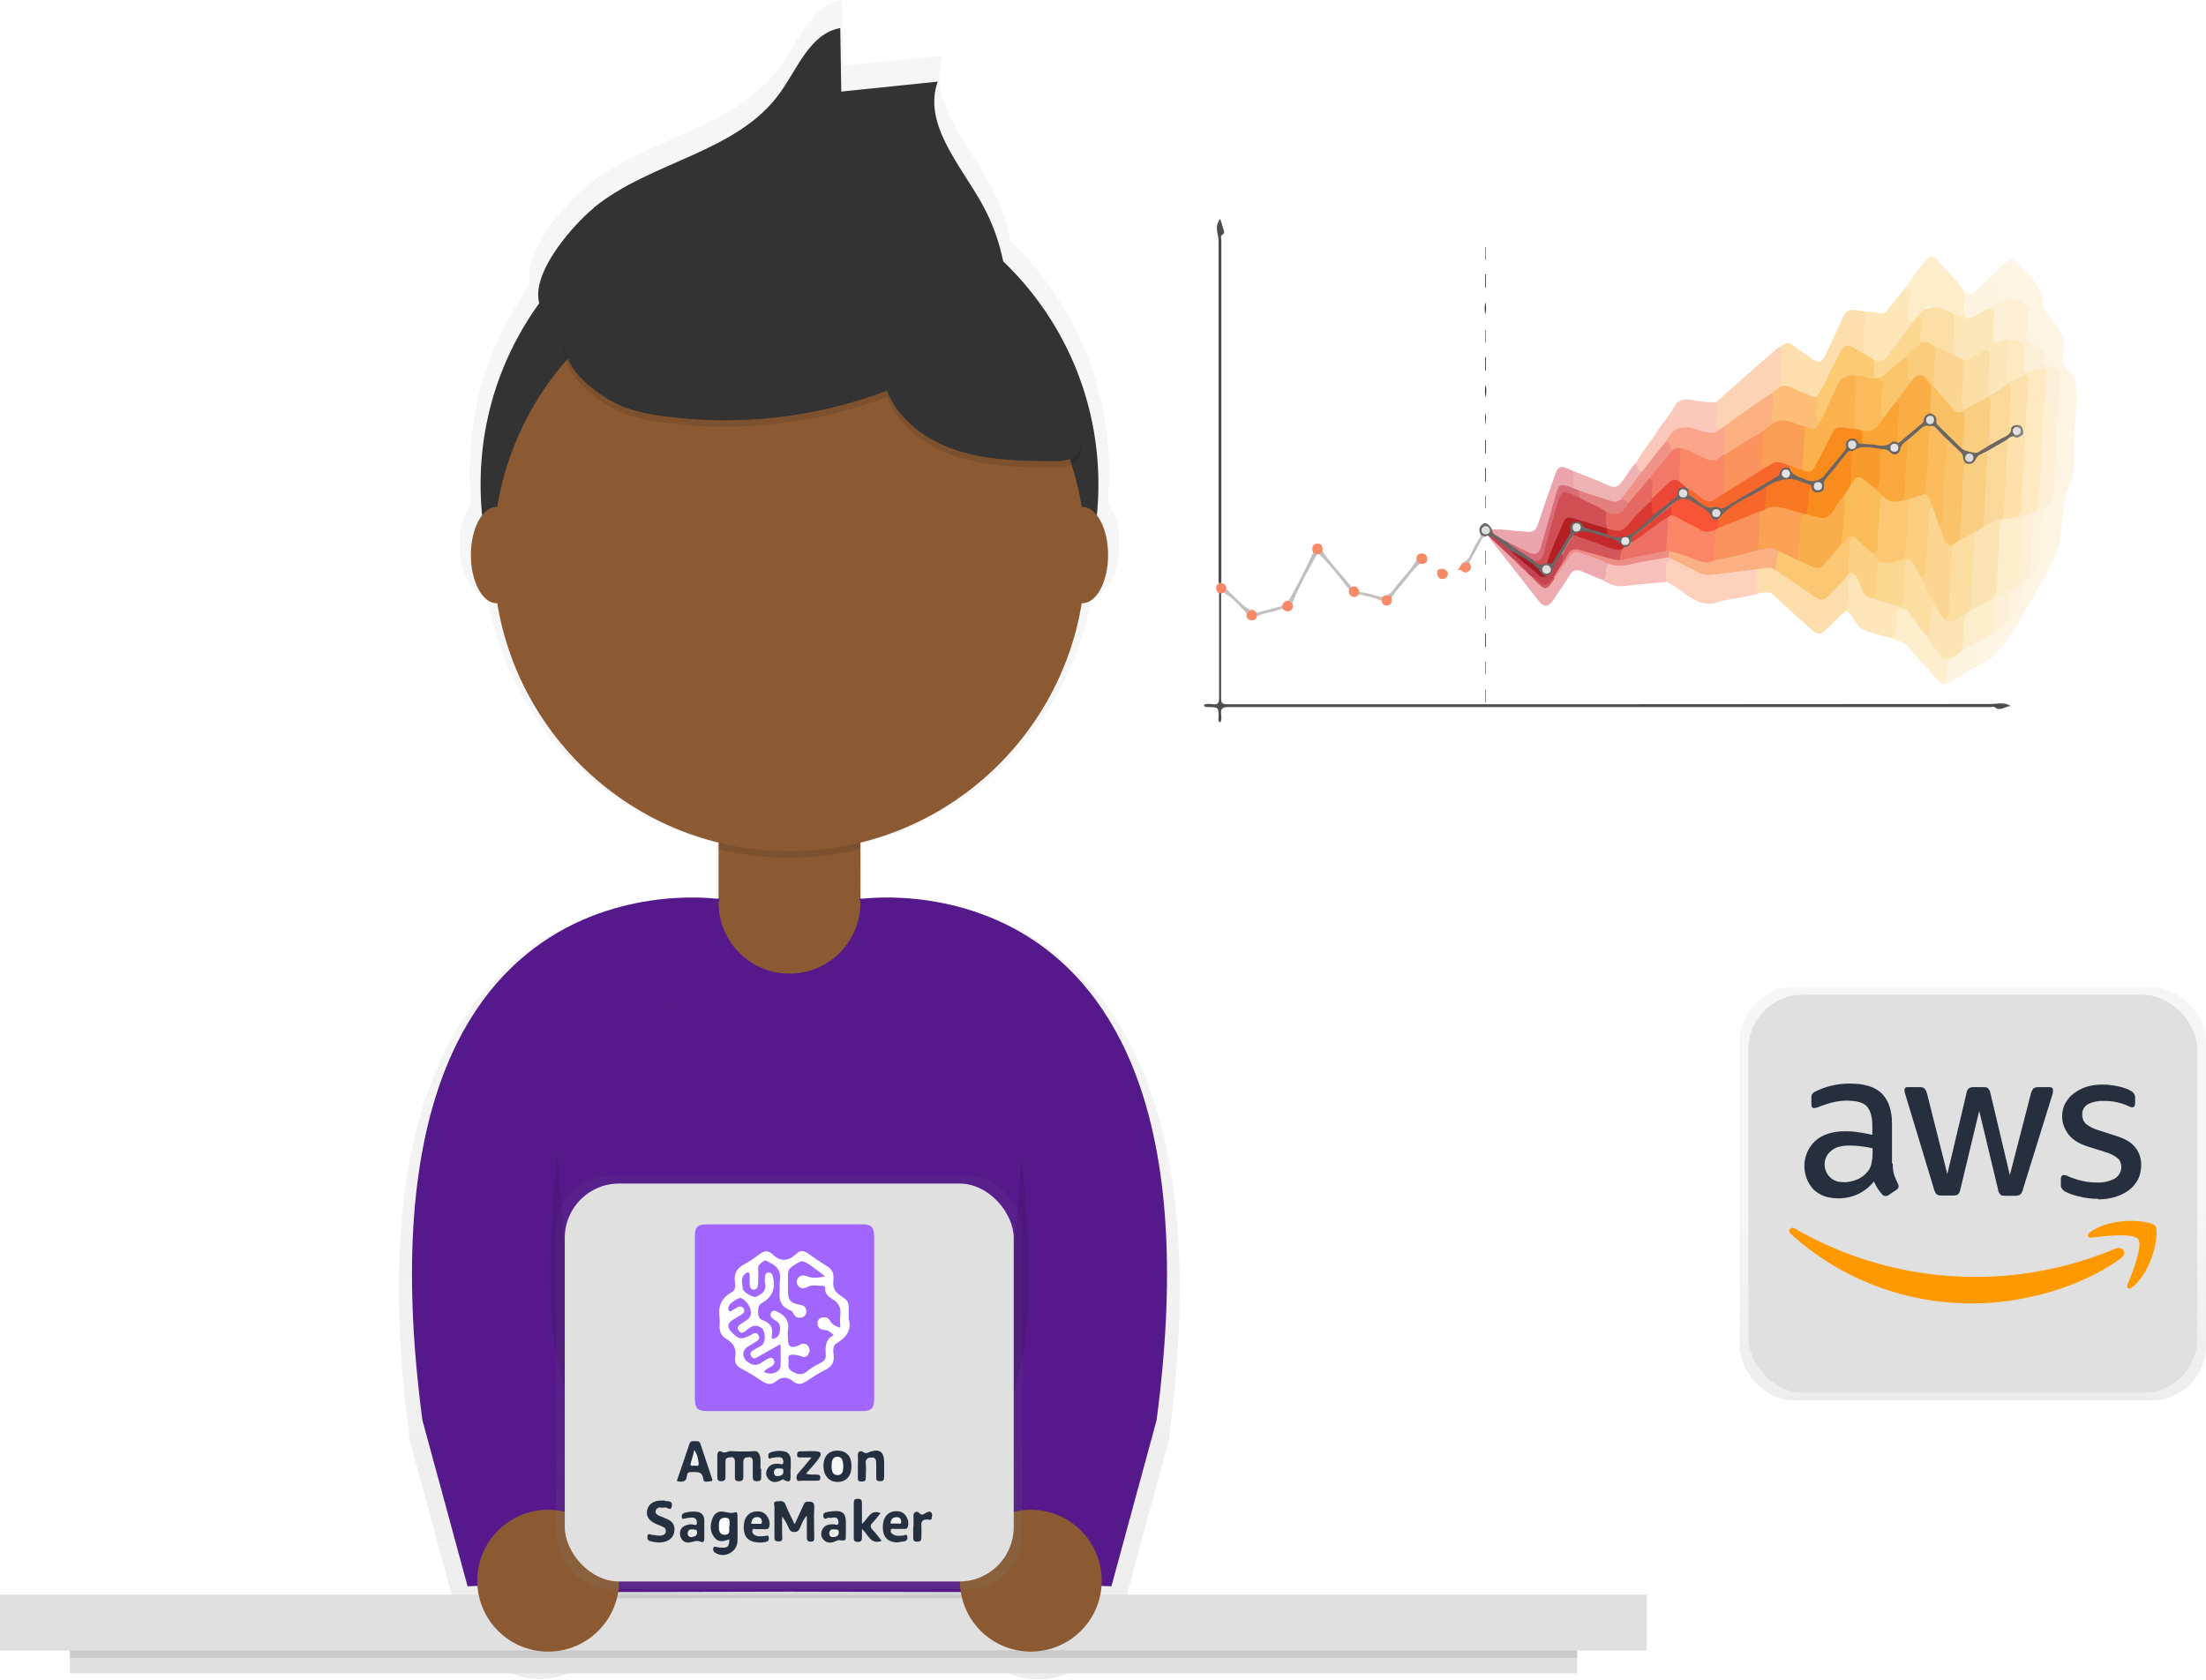 <?xml version="1.0" encoding="UTF-8"?>
<svg id="_1dff4cb4-53bd-4ffc-acc1-5e8a2ceb72de" data-name="1dff4cb4-53bd-4ffc-acc1-5e8a2ceb72de" xmlns="http://www.w3.org/2000/svg" version="1.1" xmlns:xlink="http://www.w3.org/1999/xlink" viewBox="0 0 864.8 658.5">
  <defs>
    <style>
      .cls-1 {
        fill: #e47f7f;
      }

      .cls-1, .cls-2, .cls-3, .cls-4, .cls-5, .cls-6, .cls-7, .cls-8, .cls-9, .cls-10, .cls-11, .cls-12, .cls-13, .cls-14, .cls-15, .cls-16, .cls-17, .cls-18, .cls-19, .cls-20, .cls-21, .cls-22, .cls-23, .cls-24, .cls-25, .cls-26, .cls-27, .cls-28, .cls-29, .cls-30, .cls-31, .cls-32, .cls-33, .cls-34, .cls-35, .cls-36, .cls-37, .cls-38, .cls-39, .cls-40, .cls-41, .cls-42, .cls-43, .cls-44, .cls-45, .cls-46, .cls-47, .cls-48, .cls-49, .cls-50, .cls-51, .cls-52, .cls-53, .cls-54, .cls-55, .cls-56, .cls-57, .cls-58, .cls-59, .cls-60, .cls-61, .cls-62, .cls-63, .cls-64, .cls-65, .cls-66, .cls-67, .cls-68, .cls-69, .cls-70, .cls-71, .cls-72, .cls-73, .cls-74, .cls-75, .cls-76, .cls-77, .cls-78, .cls-79, .cls-80, .cls-81, .cls-82, .cls-83, .cls-84, .cls-85, .cls-86, .cls-87, .cls-88, .cls-89, .cls-90, .cls-91, .cls-92, .cls-93, .cls-94, .cls-95, .cls-96, .cls-97, .cls-98, .cls-99, .cls-100, .cls-101, .cls-102, .cls-103, .cls-104, .cls-105, .cls-106, .cls-107, .cls-108, .cls-109, .cls-110, .cls-111, .cls-112, .cls-113, .cls-114, .cls-115, .cls-116, .cls-117, .cls-118, .cls-119, .cls-120, .cls-121, .cls-122, .cls-123, .cls-124, .cls-125, .cls-126, .cls-127, .cls-128, .cls-129, .cls-130 {
        stroke-width: 0px;
      }

      .cls-2 {
        fill: #fee9c0;
      }

      .cls-3 {
        fill: #fdf4e1;
      }

      .cls-4 {
        fill: #f88866;
      }

      .cls-5 {
        fill: #3c3c3c;
      }

      .cls-6 {
        fill: #343434;
      }

      .cls-7 {
        fill: #8b5a32;
      }

      .cls-8 {
        fill: #a166fe;
      }

      .cls-9 {
        fill: #c34450;
      }

      .cls-10 {
        fill: #f88a68;
      }

      .cls-11 {
        fill: #f88c1d;
      }

      .cls-12 {
        fill: #face81;
      }

      .cls-13 {
        fill: #fcbe76;
      }

      .cls-14 {
        fill: url(#linear-gradient);
      }

      .cls-15 {
        fill: #fabc5c;
      }

      .cls-16 {
        fill: #fbe4b3;
      }

      .cls-17 {
        fill: #fbcc7b;
      }

      .cls-18 {
        fill: #fcfcfc;
      }

      .cls-19 {
        fill: #25303f;
      }

      .cls-20 {
        fill: #24303f;
      }

      .cls-21 {
        fill: #e0e0e0;
      }

      .cls-22 {
        fill: #fad89a;
      }

      .cls-23 {
        fill: #e34235;
      }

      .cls-24 {
        fill: #fef3de;
      }

      .cls-25 {
        fill: #fde7b9;
      }

      .cls-26 {
        fill: #f88b1c;
      }

      .cls-27 {
        fill: #fcc772;
      }

      .cls-28 {
        fill: #f88a69;
      }

      .cls-29 {
        fill: #f88967;
      }

      .cls-30 {
        fill: #eeeff0;
      }

      .cls-31 {
        fill: #dcdcdc;
      }

      .cls-32 {
        fill: #f89b2b;
      }

      .cls-33 {
        fill: #f78765;
      }

      .cls-34 {
        fill: #f88b69;
      }

      .cls-35 {
        fill: #a51a23;
      }

      .cls-36 {
        fill: #fcd4b5;
      }

      .cls-37 {
        fill: #fbb083;
      }

      .cls-38 {
        fill: #c2c1c0;
      }

      .cls-39 {
        fill: #ed8d86;
      }

      .cls-40 {
        fill: #fdeece;
      }

      .cls-41 {
        fill: #fac369;
      }

      .cls-42 {
        fill: #fef5e4;
      }

      .cls-43 {
        fill: #fdedcb;
      }

      .cls-44 {
        fill: #fab14e;
      }

      .cls-45 {
        fill: #fbdea6;
      }

      .cls-46 {
        fill: #fabb59;
      }

      .cls-47 {
        fill: #fde7ba;
      }

      .cls-48 {
        fill: #f8f8f9;
      }

      .cls-131 {
        opacity: .7;
      }

      .cls-49 {
        fill: #fdddac;
      }

      .cls-50 {
        fill: #b41f24;
      }

      .cls-51 {
        fill: #fee0ac;
      }

      .cls-52 {
        fill: #6b6564;
      }

      .cls-53 {
        fill: #fa8668;
      }

      .cls-54 {
        fill: #fce4b4;
      }

      .cls-55 {
        fill: #fabc5b;
      }

      .cls-56 {
        fill: #eaeced;
      }

      .cls-57 {
        fill: #a066fe;
      }

      .cls-58 {
        fill: #fbc56c;
      }

      .cls-59 {
        fill: #fba68c;
      }

      .cls-60 {
        fill: #e3e3e3;
      }

      .cls-61 {
        fill: #d96d77;
      }

      .cls-62 {
        fill: #fab34b;
      }

      .cls-63 {
        fill: #faa73b;
      }

      .cls-64 {
        fill: #252f3e;
      }

      .cls-65 {
        fill: #fad899;
      }

      .cls-66 {
        fill: #f7c0ba;
      }

      .cls-67 {
        fill: #ddd;
      }

      .cls-68 {
        fill: #ec7164;
      }

      .cls-69 {
        fill: #000;
        isolation: isolate;
        opacity: .1;
      }

      .cls-70 {
        fill: #fce7ba;
      }

      .cls-71 {
        fill: #faa153;
      }

      .cls-72 {
        fill: #fef0d6;
      }

      .cls-73 {
        fill: #fac9bc;
      }

      .cls-74 {
        fill: #55198b;
      }

      .cls-75 {
        fill: #fa8867;
      }

      .cls-76 {
        fill: #c3292a;
      }

      .cls-77 {
        fill: url(#linear-gradient-2);
      }

      .cls-78 {
        fill: #fa9e55;
      }

      .cls-79 {
        fill: #dedede;
      }

      .cls-80 {
        fill: #e1e1e1;
      }

      .cls-81 {
        fill: #fcdea3;
      }

      .cls-82 {
        fill: #e56961;
      }

      .cls-83 {
        fill: #fcd0ba;
      }

      .cls-84 {
        fill: url(#linear-gradient-3);
      }

      .cls-85 {
        fill: #face80;
      }

      .cls-86 {
        fill: #feeece;
      }

      .cls-87 {
        fill: #fcedcc;
      }

      .cls-88 {
        fill: #85827c;
      }

      .cls-89 {
        fill: #fddead;
      }

      .cls-90 {
        fill: #f09288;
      }

      .cls-91 {
        fill: #f90;
      }

      .cls-92 {
        fill: #3a3a3a;
      }

      .cls-93 {
        fill: #eaa5ad;
      }

      .cls-94 {
        fill: #333;
      }

      .cls-95 {
        fill: #fcd792;
      }

      .cls-96 {
        fill: #fa925e;
      }

      .cls-97 {
        fill: #fcca73;
      }

      .cls-98 {
        fill: #faae4b;
      }

      .cls-99 {
        fill: #232f3e;
      }

      .cls-100 {
        fill: #ea4736;
      }

      .cls-101 {
        fill: #fbce7f;
      }

      .cls-102 {
        fill: #e4e4e4;
      }

      .cls-103 {
        fill: #f7672b;
      }

      .cls-104 {
        fill: #fee0ad;
      }

      .cls-105 {
        fill: #cf4f55;
      }

      .cls-106 {
        fill: #c3c1c0;
      }

      .cls-107 {
        fill: #faad44;
      }

      .cls-108 {
        fill: #fdf5e2;
      }

      .cls-109 {
        fill: #fbb082;
      }

      .cls-110 {
        fill: #d83830;
      }

      .cls-111 {
        fill: #f75437;
      }

      .cls-112 {
        fill: #f9a435;
      }

      .cls-113 {
        fill: #253140;
      }

      .cls-114 {
        fill: #fa935d;
      }

      .cls-115 {
        fill: #f37968;
      }

      .cls-116 {
        fill: #24303e;
      }

      .cls-117 {
        fill: #c2c1c1;
      }

      .cls-118 {
        fill: #c1bfbf;
      }

      .cls-119 {
        fill: #d3565a;
      }

      .cls-120 {
        fill: #fcd184;
      }

      .cls-121 {
        fill: #f87722;
      }

      .cls-122 {
        fill: #c0bfbf;
      }

      .cls-123 {
        fill: #fefefe;
      }

      .cls-124 {
        fill: #f0f1f2;
      }

      .cls-125 {
        fill: #fac064;
      }

      .cls-126 {
        fill: #fcdfa6;
      }

      .cls-127 {
        fill: #f0b3b3;
      }

      .cls-128 {
        fill: #edabb0;
      }

      .cls-129 {
        fill: #4d4d4d;
      }

      .cls-130 {
        fill: #fbd591;
      }
    </style>
    <linearGradient id="linear-gradient" x1="477" y1="-119.2" x2="477" y2="539.2" gradientTransform="translate(-167.6 539.2) scale(1 -1)" gradientUnits="userSpaceOnUse">
      <stop offset="0" stop-color="gray" stop-opacity=".2"/>
      <stop offset=".5" stop-color="gray" stop-opacity=".1"/>
      <stop offset="1" stop-color="gray" stop-opacity=".1"/>
    </linearGradient>
    <linearGradient id="linear-gradient-2" x1="309.4" y1="37" x2="309.4" y2="199" gradientTransform="translate(0 660) scale(1 -1)" gradientUnits="userSpaceOnUse">
      <stop offset="0" stop-color="gray" stop-opacity=".2"/>
      <stop offset=".5" stop-color="gray" stop-opacity=".1"/>
      <stop offset="1" stop-color="gray" stop-opacity=".1"/>
    </linearGradient>
    <linearGradient id="linear-gradient-3" x1="773.4" y1="111" x2="773.4" y2="273" gradientTransform="translate(0 660) scale(1 -1)" gradientUnits="userSpaceOnUse">
      <stop offset="0" stop-color="gray" stop-opacity=".2"/>
      <stop offset=".5" stop-color="gray" stop-opacity=".1"/>
      <stop offset="1" stop-color="gray" stop-opacity=".1"/>
    </linearGradient>
  </defs>
  <g>
    <path class="cls-42" d="M782.1,107.1c1.4-1.9,3.1-3.4,5-4.7,1-.7,2.1-.8,2.9,0,3.9,4,8.3,7.6,10.5,13.1.2.6.6,1.3.5,1.9-.6,3.3,1.4,5.5,3.3,7.7,3.7,4.2,5.8,8.7,4.4,14.6-.5,2,.5,4,2,5.4,2.1,1.9,3,4.2,3.2,6.8.2,3.5.3,7.1-.2,10.7-.5,4-.5,8.1-.7,12.1-.1,4.8.6,10-1.2,14.2-3,6.9-3.2,14-4,21.2-.7,6.2-4.1,11.7-7,17.2-3.6,7-7.7,13.7-11.9,20.4-2.1,3.4-4.6,6.7-7.5,9.6-2,2-4.7,3.4-7.4,4.4,1.7-3.5.7-7.9,3.4-11.1.5-.9,1.4-1.4,2.3-1.9,2-1,3.6-2.5,5.3-3.9,4.2-3.1,6.8-7.1,6.9-12.6,0-1.6.9-2.8,1.7-4.1.1-.2.3-.4.5-.6,3.7-2.9,4.9-6.6,4.9-11.3,0-4.6,0-9.3.8-13.8.2-1.2.4-2.3,1.1-3.3.7-.9,1.6-1.5,2.6-2.1,1.8-.8,2.5-2.3,2.7-4.2.6-5.9.7-11.8,1.1-17.6.5-8,.8-16.1,1.4-24.1.1-1.2.1-2.5,0-3.7-.1-1.2-.6-2.2-1.8-2.7-1.9-.7-3.1-2.1-3.8-4-.4-1.3-1.5-2.2-2.5-3.1-1.8-1.5-2.5-3.4-2.4-5.7,0-1.3,0-2.7,0-4,.5-4.9-.6-6.6-5.2-8.5-1.6-.6-3.3-1.3-4.9-1.8-.2,0-.5-.2-.7-.3-3.9-1.3-3.9-1.3-3.7-5.6,0-1.8.1-3.5-1.8-4.5Z"/>
    <path class="cls-89" d="M698.1,136c1.4-1.8,2.9-1.9,4.7-.6,2.5,1.8,5,3.5,7.6,5.3,2.5,1.7,3.9,1.3,5.1-1.3,2.3-4.7,4.4-9.5,6.6-14.2,1.7-3.7,2.7-4.2,6.8-3.4.7.2,1.5.3,2.2.4,1,1.1.9,2.5.7,3.8-.6,4.1-.4,8.3-.3,12.4-.2,1-.8.9-1.5.6-1-.4-1.9-1-2.8-1.6-2.9-1.7-4-1.4-5.5,1.5-2.3,4.5-4.5,9.1-6.8,13.6-.7,1.3-1.4,2.7-2.8,3.4-1.7.5-3.1-.5-4.5-1-3.2-1.2-6.1-3-9.7-3.1-.3,0-.4-.3-.5-.5,0-5.1.2-10.2.8-15.3Z"/>
    <path class="cls-49" d="M723.6,239.5c-3,2.4-5.5,5.5-8.5,7.9-1.6,1.3-2.7,1.4-4.3,0-5.2-4.7-10.5-9.3-15.6-14.2-1.9-1.8-3.7-.6-5.6-.8-1.1,0-1.4-.8-1.5-1.6-.3-2.6-.7-5.3.7-7.8,2.3-1.6,4.7-1.7,7.2-.3,5.3,3.6,10.7,7,15.9,10.7,1.6,1.1,3.1,1.1,4.4-.3,1.8-1.9,3.8-3.7,5.5-5.8,1-1.3,2-2.7,3.7-3.3,1,0,2,0,1.7,1.5-2.1,1.7-1.9,4.1-1.9,6.4,0,2.6.4,5.4-1.7,7.5Z"/>
    <path class="cls-83" d="M689.1,223.1c-.6,2.2-.5,4.5-.5,6.8,0,1,.2,2,1,2.7-4.8,1.4-9.8,2-14.7,3,0,0-.2,0-.2,0-5.5,2.5-9.9.3-14.2-2.9-2.3-1.7-4.7-3.4-7.3-4.6-1.3-2.5-.9-5.1-.3-7.6.2-.9,1-1.5,1.9-1.7,1.1-.2,2.1.3,3.1.8.7.4,1.4.8,2.2,1.2,4.9,2.9,9.7,5,15.7,3.3,3.4-1,7-.9,10.6-1.3,1-.1,2-.4,2.8.4Z"/>
    <path class="cls-129" d="M478.7,232.7c0,13.7,0,27.3,0,41,0,2,.5,2.4,2.5,2.4,99.7,0,199.4,0,299.1-.1,2.7,0,5.4-.9,7.9.8-2.1,0-3.9,2.3-6.3.4-.4-.3-1.1,0-1.7,0-99.6,0-199.2,0-298.8,0-2.3,0-2.9.7-2.7,2.8.1,1,.3,2.1-.3,3.2-1.1-.4-.7-1.4-.7-2.1,0-3.8,0-3.8-3.7-3.9-.6,0-1.2,0-1.7-.2-.1,0-.2-.2-.4-.6,1.2-.7,2.4-.4,3.6-.3,1.8.2,2.4-.4,2.4-2.3,0-13.1,0-26.1,0-39.2,0-.7,0-1.3,0-2,.4-.3.7-.3,1,0Z"/>
    <path class="cls-52" d="M580.7,210c-.6-1.2-1.2-2.4-.3-3.7,1.5-1.9,3-1.5,4.5,1.3,1.5,1.8,3.5,2.9,5.4,4.1,3.7,2.8,7.8,5.1,11.5,7.9,1.5,1.7,3.2.8,4.9.6,1.3,0,1.9-.8,2.5-1.8,1.5-2.5,3-5,4.4-7.5.7-1.3,1.3-2.6,1.4-4.2.2-2.4,2.8-3.9,4.5-2.4,3.1,2.8,7.1,3,10.7,4.5,4.2,1.5,8,.9,11.4-2.1,2.2-1.9,4.4-3.7,6.7-5.6,1.9-1.7,4-3.2,5.9-4.9,1.3-1.1,2.5-2.2,3.1-4,.5-1.7,2-2,3.7-1.6.3.1.6.4.9.6,1.2,4,4.8,5.5,8,6.8,1.8.7,4.7.9,6.9-.4,6.2-3.6,12.4-7.3,18.6-11,.9-.5,1.4-1.4,1.9-2.2,1.1-1.7,2.5-2.4,4.4-1.3,1.4,2.2,3.5,3.3,6,4.2,3,1,5.5.5,7.5-2,1.9-2.4,3.9-4.7,5.8-7.1,1-1.3,1.9-2.6,2.2-4.4.3-2.4,2.7-3.2,4.8-1.8.7.5,1.3,1.3,2.3,1.3,1,0,2,0,2.9.2,3.4.9,6.6,0,9.7-1,.6,0,1.2.2,1.7-.2,3.1-2.7,7.1-4.5,9-8.6.5-1.2,1.4-2,2.8-2.1,1.8.2,2.8,1.4,3,3.1.2,1.3.9,2.3,1.8,3.1,2.6,2.6,5.2,5.3,7.9,7.9,2.4,1.1,4.8,1.9,7.3.3,1.2-.8,2.6-1.3,3.7-2.3,1.3-.9,2.7-1.5,4.1-2.3,1.8-.9,3.2-2.2,3.8-4.2.8-1,1.8-1.4,3.1-.9.8,1.1-.5,1.1-.8,1.6-1.2.8-.6,1.8-.3,2.7,0,.4-.3.6-.6.8-.8.3-1.7.5-2.5,1.1-2.6,1.6-5.3,3.1-7.9,4.6-1.8,1-3.6,1.9-4.7,3.8-.9,1.4-2.4,2-4.1,1-.3-.2-.8-.5-.9-.9-.9-3.6-4-5.6-6.3-8.1-1.3-1.4-2.6-2.7-4-4-.8-.8-1.7-1.3-2.8-1.3-1.5-.4-2.6.1-3.8,1.2-1.6,1.5-3.4,2.9-5.1,4.3-1,.9-1.7,2-2.2,3.2-1,2.3-2.7,2.8-4.8,1.3-1-.7-2.1-1-3.2-1.1-2.4-.6-4.9-.2-7.4-.6-1.4-.2-2.3,1.2-3.6,1.4-1.2,0-2,.6-2.7,1.5-2.4,3-4.8,5.9-7.2,8.9-.5.7-.9,1.4-.9,2.3,0,1.7-.4,3-2.2,3.4-1.9.4-3.2-.3-4-2.1-2.4-2-5-3-8.3-3-3.2,0-5.8,1-8.3,2.8-6.4,4.3-14,6.9-19.2,12.8-1.9.4-2.7-.8-3.9-2-2.9-2.9-5.9-5.7-10.5-5.6-1.7,0-2.7,1.1-3.9,1.9-4.3,3.7-8.7,7.3-13.2,10.9-1.2,1-2.1,2-2.3,3.6-.7,1.4-1.7,2.3-3.4,2.2-.5,0-1-.2-1.3-.6-3.6-4.1-8.9-3.8-13.5-5.4-1.4-.5-3,.6-4.5,1-1.8,2.2-2.9,4.8-4.4,7.2-1.4,2.2-2.9,4.4-3.8,6.9-.4,1.1-1.2,1.8-2.3,1.9-1,0-1.8-.2-2.4-.9-3.2-4.2-8-6.2-12.3-9-2.9-1.9-5.3-4.3-8.3-6-.5.1-1,.3-1.5.4-.4-.4-1.1,0-1.4-.5Z"/>
    <path class="cls-43" d="M747.1,112.6c2.4-3.8,5.2-7.4,8.2-10.9,1.1-1.3,2.7-1.6,3.9-.1,3.3,4.1,7.4,7.6,10.4,12,.8,1.4,1.4,2.8,1.1,4.4-.4,2.2-.2,4.3.5,6.4-1.9,1.4-3.4-.6-5.1-.8-2.1-.9-4.2-1.9-6.4-2.7-3.5-1.3-4.2-1.1-6.5,1.9-.4.5-.8,1-1.2,1.6-.7.9-1.3,1.7-2.5,2-1.7.2-2.1-.9-2.2-2.3,0-2.2-.2-4.4.2-6.6.3-1.8.2-3.4-.5-5Z"/>
    <path class="cls-36" d="M698.1,136c.6,1,.7,2.1.5,3.1-.9,4.1,0,8.4-1,12.5,0,1.6-1.6,1.9-2.4,2.8-6.3,4.4-12.6,8.8-18.9,13.2-1,.6-1.9,1.6-3.3.9-.4-.4-.8-.9-.8-1.5,0-3.2-.3-6.5.9-9.6,4-3.6,8-7.2,12-10.7,3.9-3.4,7.7-6.7,11.6-10.1.4-.3.9-.5,1.3-.7Z"/>
    <path class="cls-25" d="M747.1,112.6c2.7.7,1.6,2.9,1.4,4.3-.5,2.5-.1,5-.3,7.4-.1,1.6.7,1.8,2,1.7.3,1.2-.6,1.8-1.2,2.6-2.7,3.8-5.7,7.4-8.5,11.1-2,2.6-2.7,2.8-6,1.9-1.2-.7-2.7-1.2-3.4-2.6-1-3.6-.6-7.2-.3-10.8.2-2,.2-4.1.3-6.1,1.6.2,3.3,0,4.9.6,1.8.6,3,0,4.1-1.3,2.3-2.9,4.7-5.9,7-8.8Z"/>
    <path class="cls-73" d="M673.1,157.5c-.1,2.6.3,5.2-.4,7.9-.3,1.1.2,2.3.9,3.2-.6,2.1-2.2,1.6-3.6,1.4-2.8-.4-5.5-1-8.2-1.7-2.6-.7-4.5,0-5.9,2.2-.6,1-1.4,1.9-2.2,2.7-2.5,3.3-5.1,6.4-7.6,9.7-.7,1-1.4,2-2.7,2.5-2.1-.1-2-2-2.4-3.3,2.6-4.8,6.1-9,9.1-13.6,2-3.1,4.5-5.8,6.2-9,1.7-3.2,4.2-3.1,6.9-2.7,3.3.5,6.5,1.1,9.9.8Z"/>
    <path class="cls-47" d="M723.6,239.5c1.9-3.9.4-8.1,1.4-12.1.3-1.3.8-1.9,2.1-1.8,1.1,0,1.3.9,1.6,1.6.5.9.9,2,1.3,3,.8,2.3,2.2,3.8,4.7,4.1,3.5,1.4,7.2,1.9,10.7,3.3.4.3,1,.5.6,1.2-2.1,1.1-1.7,3.2-2.1,5-.3,1.2,0,2.5-.3,3.7-.2,1.5-.7,2.8-2.6,2.6-3.5-1-7.2-1.8-10.6-3.2-2.3-1-3.2-3.8-4.9-5.8-.6-.7-1-1.5-2.1-1.6Z"/>
    <path class="cls-128" d="M628.6,227.5c-2.8-1.1-5.6-2.2-8.3-3.4-2.1-1-3.6-.7-4.9,1.3-2.1,3.4-4.4,6.7-6.6,10-1.7,2.6-3.6,2.7-5.5.3-6.3-8-12.6-16.1-18.9-24.1-.2-.3-.3-.7-.5-1.1,1.6.1,2.4,1.5,3.5,2.4,2,1.8,3.9,3.8,5.8,5.7,1.8,1.7,3.3,3.7,5.4,5.1.8.6,1.5,1.4,2.3,2.1.9.9,1.8,1.9,2.8,2.8,1.7,1.6,2.3,1.5,3.8-.2.6-.8,1.2-1.6,1.8-2.4,1.8-2.6,3.5-5.3,5.3-7.9,1.5-2.1,3.1-2.7,5.4-2,3.2,1,6.2,2.3,9.4,3.4.7.3,1.4.6,1.5,1.5-.3,1.4-.6,2.7-.7,4.2,0,1-.4,2-1.6,2.3Z"/>
    <path class="cls-40" d="M741.1,250.1c1.2-.5,2-1.3,2-2.6-.1-2.2.5-4.4.5-6.6,0-1.9.8-2.5,2.5-2.3,1.5-.7,2.1.5,2.7,1.4,2.1,3,4.5,5.9,6.6,8.9,1.6,2.3,3.4,4.5,5,6.8,1,1.5,2.2,2.4,4.2,1.7.4-.2,1-.2,1.2.5-1.3,2.3-1.8,4.9-2,7.5,0,1-.4,1.9-1.1,2.7-1.4.2-2.3-.5-3.2-1.5-3.7-4.3-7.6-8.4-11.3-12.8-1.9-2.3-4.7-2.5-7-3.7Z"/>
    <path class="cls-93" d="M590.1,212.1c-1.3-.8-2.5-1.5-3.8-2.3-.8-.5-1.4-1.1-1.3-2.2,3.5-.4,6.9.5,10.4.6,1.2,0,2.3.2,3.5.3,2.1.2,3.2-.7,3.9-2.7,2.1-6.3,4.3-12.6,6.5-18.8,1.5-4.4,2.2-4.7,6.5-2.8.3.1.6.2.9.4,1.5,2.2.8,4.5.7,6.8-.9.6-1.8,0-2.6-.2-2.4-.7-3.2-.3-4,2.3-1.7,5.7-3.3,11.5-5,17.3-.4,1.5-.8,3.1-1.4,4.5-1.1,2.5-2.7,3.1-5.2,1.9-3.2-1.5-6.1-3.4-9.1-5.2Z"/>
    <path class="cls-66" d="M628.6,227.5c.7-.9,1.2-1.9,1-3.1-.2-1.3.2-2.4,1-3.4.1,0,.3-.3.4-.2,6.8,1.2,13.2-1.7,19.8-2.4,1.1-.1,2.1-.5,3.2-.3.6.2,1.2.3,1.1,1.1-1.6.6-2.1,1.7-2,3.3,0,1.9,0,3.8,0,5.7-5.6.5-11.2.9-16.8,1.6-2.9.3-5.3-.8-7.7-2.1Z"/>
    <path class="cls-108" d="M771.1,124.6c-1.3-1.6-1.9-3.3-1.1-5.4.7-1.8-.4-3.7-.4-5.6,2.8,2.2,2.9,2,5.6-.2,2.4-2,4.4-4.4,6.9-6.3,1.9-.3,2.7.4,2.5,2.4-.2,1.8-.4,3.7-.3,5.4.1,2.4,3.4.2,4.3,2.1-3.3,1-6.3,2.7-9.3,4.5-1.6,1-3.3,1.9-5,2.8-1,.5-2.1,1.2-3.2.2Z"/>
    <path class="cls-127" d="M617.1,191.5c-.7-2.2,0-4.6-.5-6.9,4.8,1.9,9.6,3.7,14.2,5.8,2.4,1.1,3.7.2,5.1-1.6,1.8-2.3,3-4.9,5.1-7,1.6.4.4,3.1,2.5,3,.4,1-.5,1.5-.9,2.1-2.2,3-4.6,5.9-7,8.9-1.4,1.4-3.1,1.2-4.8.7-4.1-1.3-8.1-2.7-12.2-4.1-.6-.2-1.2-.5-1.6-1.1Z"/>
    <path class="cls-129" d="M477.7,228.5c0-16.9,0-33.8,0-50.7,0-27.7,0-55.4,0-83.2,0-2.6-1.5-5.1,0-7.7.2-.3.2-.8.7-1,.3,1.1.7,2.2,1,3.3.2,1,1.1,2.1-.4,3-.6.4-.2,1.4-.2,2.1,0,44.7,0,89.4,0,134.1-.3.4-.7.4-1,0Z"/>
    <path class="cls-3" d="M762.6,268c.3-2.4.7-4.7,1-7.1.2-1.4,1.3-2.3,2-3.4.2-1.6,1.8-1.7,2.8-2.5,3-1.5,5.7-3.5,8.7-4.8.4,0,.7,0,1,.3-1.6,2.1-2.3,4.4-2,7.1.2,1.6-1.3,2.6-2,3.9-3.7,2.4-7.4,4.9-11.5,6.5Z"/>
    <path class="cls-9" d="M600.5,226.1c-.8-.5-1.4-1.1-2-1.9-1.8-1.7-3.4-3.6-5.4-5.1-3-2.8-6-5.6-9.1-8.5-.1-.2-.3-.3-.4-.5,2.6.5,4.4,2.3,6.3,3.9.7.6,1.3,1.2,2.1,1.6,3.8,2.7,7.4,5.8,11,8.8,1,.9,2,1.7,3.5,1.3,1.1-.3,1.8-.9,2.1-2.1.8-2.5,2.2-4.7,3.9-6.7,1,.9.7,2,.6,3.1-1,2.4-2.7,4.4-4,6.6-.5.5-.7,1.1-1.1,1.6-1.3,1.8-2.9,1.9-4.6.4-1-.9-1.7-2-2.9-2.5Z"/>
    <path class="cls-122" d="M505.2,235.5c3.4-6.2,6.7-12.4,9.6-18.9.8-.2,1.3-.1,1.4.9-3.4,6.2-7,12.4-9.6,19-.9.2-1.2-.3-1.4-1Z"/>
    <path class="cls-118" d="M542.7,233.5c2.6-.3,3.7-2.5,5.1-4.3,2.5-3.2,5.5-6,7.5-9.6.8,0,1.3.5,1.3,1.4-2.9,2.4-4.8,5.6-7.2,8.3-1.4,1.5-2.6,3.2-3.8,4.8-1,.2-2,.2-2.8-.6Z"/>
    <path class="cls-118" d="M518.5,216.1c3,4.7,7,8.6,10.4,12.9.3.3.5.7.8,1,.3.8-.2,1-.9,1-3.7-4.8-7.3-9.5-11.6-13.7.1-.8.5-1.2,1.3-1.2Z"/>
    <path class="cls-34" d="M576,220.6c.7,1.1,1,2.2,0,3.2-.9.8-1.9.9-2.9,0-.6-.6-1.4-.4-2.2-.2,1.6-.5,1.5-2.5,2.9-3.1.8,0,1.6-.5,2.3.2Z"/>
    <path class="cls-38" d="M480.8,231c3.1,2.7,5.6,6.1,9.4,8.2-.1.8-.5,1.3-1.4,1.3-2.9-2.8-5.3-6.2-9-8-.1-.8.4-1.1,1-1.4Z"/>
    <path class="cls-118" d="M576,220.6c-.8,0-1.6-.1-2.3-.2,1.1-.4,1.8-1.1,2.4-2.2,1.4-2.8,2.7-5.7,4.6-8.2.5,0,1.1,0,1.4.5-1,.1-1.2,1-1.6,1.7-1.5,2.8-3,5.6-4.6,8.4Z"/>
    <path class="cls-10" d="M528.8,231.1c.3-.3.6-.7.9-1,1.9-.6,2.9.3,3.3,2.1.5.5-.2.7-.3.9-.8.8-1.7,1.3-2.8.7-1.1-.6-1.3-1.6-1-2.7Z"/>
    <path class="cls-10" d="M518.5,216.1c-.4.4-.9.8-1.3,1.2-.4,0-.7,0-1.1.1-.5-.3-.9-.6-1.4-.9-.5-1.6-.3-3.2,1.6-3.4,1.7-.1,2.4,1.1,2.1,2.8Z"/>
    <path class="cls-10" d="M567.7,224.7c-.2,1.2-.7,2.2-2,2.3-1.4.1-2.1-.7-2.3-2.1-.2-1.5.8-1.9,1.9-1.9,1.2,0,2,.7,2.3,1.7Z"/>
    <path class="cls-29" d="M556.6,221c-.4-.5-.9-.9-1.3-1.4-.2-1.6.4-2.6,2.2-2.6,1.3,0,2,.9,2,2.1,0,1.8-1.3,2.1-2.8,1.9Z"/>
    <path class="cls-10" d="M488.7,240.5c.5-.4.9-.8,1.4-1.3,1.1-.4,1.8.3,2.5.9.5.4.3.9.2,1.4-.3,1.5-1.3,1.9-2.6,1.6-1.5-.3-1.7-1.4-1.5-2.7Z"/>
    <path class="cls-4" d="M505.2,235.5c.5.3.9.7,1.4,1,.3,1.1.4,2.2-.8,2.9-1.2.7-2.2,0-3.1-.8-.3-.3-.3-.7,0-1.1.3-1.4,1.2-2.1,2.6-2Z"/>
    <path class="cls-28" d="M542.7,233.5c1,.1,2-.2,2.8.6.3,1.4.3,2.7-1.3,3.2-1.4.4-2.3-.3-2.6-1.8-.2-.5-.4-1,.2-1.4.3-.2.7-.4,1-.7Z"/>
    <path class="cls-33" d="M480.8,231c-.3.5-.7.9-1,1.4-.3,0-.7.1-1,.2-.3,0-.7,0-1,0-1.4-1.3-1.4-2.7,0-4,.3,0,.7,0,1,0,1.5.2,2,1.2,2,2.6Z"/>
    <path class="cls-117" d="M502.6,237.5c0,.4,0,.7,0,1.1-3.2,1.4-6.7,1.5-9.8,3,0-.5-.1-1-.2-1.4,3.3-.9,6.6-1.7,9.9-2.6Z"/>
    <path class="cls-106" d="M541.7,234.1c0,.5-.1.9-.2,1.4-2.9-1.2-5.8-1.9-8.9-2.5.1-.3.2-.6.3-.9,3,.2,5.8,1.3,8.7,2Z"/>
    <path class="cls-92" d="M582.5,140.1v5.2c0,0-.2,0-.3,0v-5.3c0,0,.2,0,.3,0Z"/>
    <path class="cls-92" d="M582.5,172.6v5.2c0,0-.2,0-.3,0v-5.3c0,0,.2,0,.3,0Z"/>
    <path class="cls-5" d="M582.5,237.6v5.1c0,0-.2,0-.2,0v-5.1c0,0,.2,0,.2,0Z"/>
    <path class="cls-92" d="M582.5,183.5v5.3c0,0-.2,0-.3,0v-5.3c0,0,.2,0,.3,0Z"/>
    <path class="cls-92" d="M582.2,253.6v-5.3c0,0,.2,0,.3,0v5.3c0,0-.2,0-.3,0Z"/>
    <path class="cls-5" d="M582.5,107.6v5.1c0,0-.2,0-.3,0v-5.2c0,0,.2,0,.3,0Z"/>
    <path class="cls-92" d="M582.3,221.2v-5.3c0,0,.1,0,.2,0v5.3c0,0-.1,0-.2,0Z"/>
    <path class="cls-94" d="M582.5,96.9v5c0,0-.1,0-.2,0v-5c0,0,.1,0,.2,0Z"/>
    <path class="cls-94" d="M582.3,231.6v-4.9c0,0,.2,0,.2,0v5.1c0,0-.2-.1-.2-.2Z"/>
    <path class="cls-94" d="M582.3,118.4c.4,1.7.3,3.3,0,5-.4-1.7-.3-3.3,0-5Z"/>
    <path class="cls-94" d="M582.5,129.4v4.9c0,0-.1,0-.2,0v-4.8c0,0,.1,0,.2,0Z"/>
    <path class="cls-6" d="M582.4,150.8c.4,1.7.3,3.4,0,5-.4-1.7-.3-3.4,0-5Z"/>
    <path class="cls-94" d="M582.2,166.7v-4.9c.5,1.6.4,3.3,0,4.9Z"/>
    <path class="cls-94" d="M582.2,199.3v-4.9c0,0,.1,0,.2,0v4.8c0,0-.1,0-.2,0Z"/>
    <path class="cls-94" d="M582.2,264.3v-4.9c0,0,.1,0,.2,0v4.8c0,0-.1,0-.2.1Z"/>
    <path class="cls-94" d="M582.5,270.4v4.9c0,0-.2,0-.2,0v-5c0,0,.2,0,.2,0Z"/>
    <path class="cls-72" d="M779.1,121.1c3-1.7,5.6-4.3,9.5-4,1.6,0,3.1.8,4.5,1.5,2,1,2.7,2.5,2.4,4.7-.4,2.6,0,5.2-.3,7.7-.1,1.6.9,2.4,2,3.2,2.4,1.7,4.8,3.3,4.8,6.8,0,1.2,1.1,1.5,2,1.9,4.3,1.8,4.7,2.4,4.1,7.2-.5,3.8-.5,7.6-.7,11.4-.4,10.5-1.4,21.1-1.6,31.6,0,1.8-.5,3.4-2.2,4.5-.7.5-1.3,1-2,1.5-3.9,2-4.2,5.7-4.2,9.4,0,4.2-.8,8.4-.6,12.6.1,2.8-.9,5-2.7,7h0c-.7.6-1.2,1.4-2,1.9-3.7,2.1-4.5,5.5-4.4,9.3,0,2.4-.6,4.4-2.7,5.8-1.3,1.8-3.1,2.9-5,4,1.1-4.6.3-9.6,1.9-14.1.1-.3.3-.6.5-.9,1.6-1.8,3.9-2.4,5.8-3.7,1.7-.9,2.5-2.4,2.6-4.2.5-5.9.9-11.9,1-17.9,0-2.4.2-4.7,1.8-6.6,3.9-1.5,4.9-4.5,4.9-8.5,0-4.5.5-8.9.7-13.4.5-8.3.8-16.6,1.4-24.8.2-2.6,0-5.2.2-7.7.1-1.5-.8-1.8-2.1-1.6-1.2.2-2.2.7-3.4.9-1.7.4-2.7-.4-3-2.1-.2-1.4-.1-2.8,0-4.2.7-4.9-.2-6-5.3-6.4-1.1,0-2.1.2-3.2.5-2.2.6-3.4-.4-3.3-2.7.1-2.2,0-4.5.2-6.7.2-1.8-.2-3.1-1.9-3.8Z"/>
    <path class="cls-108" d="M803.6,197.6c1.2-1.5,1.5-3.2,1.5-5.1.4-10.7.8-21.5,1.6-32.2.3-4.3.1-8.6.9-12.9.4-2.4-1-3.6-3.2-3.7-2.4,0-3.6-1.1-3.3-3.5.2-1.9-.7-3.1-2.3-4-1.1-.7-2.3-1.3-3.3-2.2-.9-.8-1.3-1.4-1-2.7.5-3.1-.1-6.3.5-9.4.3-1.2-1.2-2.1-1.9-3.1,4.8,1,6.7,3.9,6.1,8.7-.3,2.2,0,4.5,0,6.7,0,.8.5,1.4,1.1,1.9,1.7,1.8,3.9,3.3,4.4,6.1.2,1.2,1.6,1.5,2.5,1.8,1.9.8,2.6,2.1,2.5,4.1-.5,7.7-1.1,15.5-1.5,23.2-.2,3.6-.4,7.3-.5,10.9,0,3.6-.6,7.3-.7,10.9,0,2.2-1.1,4-3.4,4.6Z"/>
    <path class="cls-24" d="M794.1,228.1c2-3.1,2-6.6,2.1-10.2,0-4.9.5-9.8,1-14.8.2-2.5,2.4-3.3,4.5-4-1.3,1.9-1.3,4.2-1.4,6.2,0,3.9-.9,7.8-.5,11.6.4,5-1.7,8.4-5.6,11.1Z"/>
    <path class="cls-24" d="M785.1,245.1c1.6-1.9,2.2-4.1,2-6.6-.4-5.2,2.6-8.3,7-10.3-1.7,2.4-1.2,5.3-2,8-1.2,3.9-3.2,7.1-7,9Z"/>
    <path class="cls-86" d="M783.1,234.1c-1.2,2.2-1.5,4.5-1.5,6.9,0,2.8,0,5.6-1.5,8.1-.7.4-1.6.6-2,1.5-.3,0-.7,0-1,0,.8-4.3,1-8.6,1.5-12.9.1-1,.7-1.8,1.3-2.6.3-.3.6-.6.9-.8.7-.3,1.5-.7,2.3-.1Z"/>
    <path class="cls-13" d="M695.1,154c.5-1.2,2-1.3,2.5-2.4,3.4-1.3,5.9,1.3,8.9,2.2,1.9.5,3.5,1.9,5.6,1.8,2,1.4,1.2,3.4,1,5.2-.1,1.6-.3,3.1.4,4.6-.7,3.2-1.9,3.7-6,2.4-2-.4-3.9-1.2-5.9-1.8-1.8-.5-3.5-.9-5.2.3-.6.4-1.5.9-2.1-.2-.7-4.1-.3-8.1.9-12.1Z"/>
    <path class="cls-97" d="M713.1,165.6c-1-1.3-1.1-2.6-.7-4.2.5-1.9.6-3.9-.3-5.9,3.1-4,4.7-8.8,7.1-13.1.8-1.5,1.5-3.1,2.4-4.7,1.3-2.4,2.5-2.8,4.9-1.5,1.6.9,3.1,1.9,4.7,2.8,1.2.7,2.3,1.4,3.5,2.1,1.2,2.2.8,4.6.6,6.9-1.1,1.1-2.3.6-3.5.4-1.4-.2-2.8-.6-4.2-.7-.6,0-1.2,0-1.7-.2-2-.6-3.4.3-4.2,2.1-1.9,4.1-3.8,8.1-5.7,12.2-.6,1.4-.8,3.3-2.7,3.8Z"/>
    <path class="cls-27" d="M725.1,224.6c-2.7,3.2-5.6,6.3-8.6,9.3-1.5,1.5-2.9,1.5-4.6.4-5.2-3.6-10.5-7.1-15.8-10.7-1.2-2.6-.4-5.1.4-7.5,1-.7,1.9-.2,2.8.2,1.8.8,3.5,1.8,5.4,2.6,1.8.7,3.4,1.6,5.2,2.4,2.5,1.2,3.6,1,5.4-1.1,2-2.4,4.2-4.7,6.1-7.1,1-.8,1.6-2.2,2.7-2.8,1-.6,2.3-1.6,2.9.6-1,1.3-1.3,2.8-1.3,4.4,0,3.1-.5,6.2-.7,9.4Z"/>
    <path class="cls-37" d="M697.1,216.1c-.7,2.4-1,5-1,7.5-2.2-1.8-4.6-.8-7-.5-6,.7-11.9,1.4-17.9,2.2-1.8.3-3.4.2-5-.7-3.7-1.9-7.4-3.7-11.1-5.6-.2-.4-.6-.5-1-.6-.7-1-.7-1.9.2-2.7,1.1-.5,2.1,0,3.1.2,2.7.8,5.4,1.8,8,2.8,2.3.9,4.5,1,6.8.2,5.6-1.4,11.3-2.5,16.9-4,1.4-.3,2.9-.7,4.3-.9,1.6-.2,3.1,0,3.7,1.9Z"/>
    <path class="cls-120" d="M725.1,224.6c-.8-1.4-.7-3-.4-4.4.4-2.2.4-4.4.4-6.7,0-1.3.2-2.7,2-3,1.6,0,2.4,1.4,3.4,2.3,1.4,1.3,2.7,2.7,4.1,4,1,1.2,2.5,2,2.5,3.8-.4,3.4-.7,6.7-.7,10.1,0,1.4,0,3-1.7,3.9-2.3-.1-3.9-.9-4.7-3.3-.7-1.9-1.3-4.1-2.7-5.7-.2-1.3-1.2-.9-2-1Z"/>
    <path class="cls-41" d="M763.6,172.5c1.8,1.7,3.5,3.4,5.3,5.1,1.1,1.1.3,3,1.7,3.9,0,2.9-.2,5.8-.4,8.7-.4,6.1-.7,12.2-1,18.3,0,.9-.3,1.8-.6,2.7-.5,1.5-1.8,2.2-3.2,2.8-1.9.5-3.2-.2-3.9-2-.8-2-2-4-1.6-6.3.6-1.2.8-2.5.9-3.9.4-8.8.8-17.5,1.5-26.3,0-1.1,0-2.4,1.3-3Z"/>
    <path class="cls-75" d="M661.6,191.6c-.2-.1-.3-.3-.5-.4-1.4-.8-3.1-1.2-3.6-3.1.4-4,.1-8.1.6-12.1.9-1.4,2.1-.6,3.1-.2,2.2.9,4.4,1.9,6.6,3,2.3,1.2,4.4,1.5,6.5-.3.4-.4,1-.6,1.6-.6.3.1.5.3.6.6.6,2.1.5,4.3.2,6.4-.3,2.7-.3,5.4-.6,8.1-2.6,4.2-6.4,5.1-10.2,2.3-1.5-1.1-3-2.4-4.3-3.7Z"/>
    <path class="cls-85" d="M768.1,211.6c.6-5.3.7-10.6,1.1-15.8.3-4.4,0-8.8.9-13.1,0-.4.3-.7.5-1.1,1.8.6,3.1.2,4-1.7.8-1.8,2.9-2.2,4.5-3.1,1.2,1.5.9,3.4.7,5.1-.7,7.5-.6,15.1-1.4,22.7,0,.5,0,1-.2,1.5-.6,1.8-2.4,2.2-3.7,3.1-1.3.6-2.4,1.4-3.7,2-.8.4-1.7,1.2-2.7.5Z"/>
    <path class="cls-22" d="M777.6,206.6c.5-9.9,1-19.9,1.5-29.8,2.7-1.5,5.3-3.1,8-4.6,1.2,1.5.8,3.2.7,4.8-.7,7.4-.7,14.9-1.4,22.4-.1,1.3,0,2.7-.7,3.9-.1.3-.3.5-.5.7-2,.6-3.9,1.3-5.7,2.4-.5.4-1.2.7-1.9.3Z"/>
    <path class="cls-105" d="M606.5,220.6c-1.8,1-3.4,1.3-4.9-.5,2-1.2,2.8-3,3.4-5.2,1.5-5.9,3.2-11.8,4.9-17.8,1.4-4.9,2.9-5.6,7.5-3.6.6.3,1.2.6,1.8.9,2.8,1.5,5.6,2.8,8.4,4.3,1,.5,2,.9,2.4,2,.3,2,.2,4,.4,6,0,.3-.2.5-.4.6-1.2.5-2.3-.1-3.4-.4-3.2-.9-6.2-2.4-9.4-3-2.7-.5-3.2,0-4.3,2.5-1.5,3.6-3,7.2-4.5,10.8-.5,1.2-.8,2.5-1.9,3.4Z"/>
    <path class="cls-107" d="M756.6,162.1c-1.4.4-2.4,1.1-2.5,2.7,0,.6-.3.9-.7,1.3-2.9,2.4-5.9,4.8-8.8,7.3-.4.3-.7.3-1.1-.1-.3-3.4-.3-6.9.1-10.3.2-1.6.5-3.3-.4-4.8-.7-1,.1-1.7.6-2.4,1.8-2.4,3.6-4.8,5.4-7.2,2.6-2.8,4.8-2.7,7.1.3.6.8,1.2,1.6,1.3,2.6.2,3.6.1,7.1-1.1,10.6Z"/>
    <path class="cls-11" d="M710.1,191.1c.3,1.8,1.6,2.2,3.2,1.9,1.6-.3,2.2-1.6,1.8-3-.3-1,0-1.5.6-2.2,2.8-3.3,5.5-6.7,8.2-10.1.6-.8,1.2-1.4,2.3-.7.7.7.8,1.7.6,2.6-.6,3.2-.2,6.4-.7,9.6,0,2.2-1.6,3.6-2.6,5.2-1.7,2.2-3.1,4.5-4.6,6.8-1.4,2.2-3.3,3-5.7,2.3-1.8-.5-4.1-.2-5.2-2.2-.2-2.8.4-5.6.7-8.4,0-.9.3-1.9,1.6-1.8Z"/>
    <path class="cls-15" d="M763.6,172.5c-1.1,2.2-.8,4.6-.9,6.8-.2,4.2-.7,8.4-.7,12.6,0,3.8-.8,7.6-.5,11.4,0,1.1-.4,2.1-1.5,2.7-2-1.8-2.1-4.5-3.2-6.7-.5-2.3-2-4.2-2.7-6.4.2-7.5,1-15.1,1.1-22.6,0-1.2.2-2.3,1.2-3.2,1-.3,1.9-.1,2.6.7,1.4,1.6,2.9,3.1,4.4,4.6Z"/>
    <path class="cls-62" d="M756.6,167.2c-.7,5.1-.6,10.2-1,15.3-.3,3.7-.3,7.4-1,11.1-1.5,2.1-4.1,1.6-6.1,2.6-.9,0-2,.8-2.7-.4,0-4.8.6-9.6.8-14.3,0-1.9.3-3.8.3-5.7,0-1.1,0-2.2.8-3.1,1.7-1.5,3.5-2.9,5.1-4.5,1.2-1.1,2.3-1.8,3.8-1Z"/>
    <path class="cls-51" d="M785.1,203.6c.6-4.4.9-8.9,1-13.4.2-6,.6-12.1,1-18.1.7-.6,1.4-1.2,2.5-1,1.4.4,2.7-1.5,4.2-.4.8,1.4.7,2.9.5,4.4-.7,7.9-.8,15.8-1.4,23.7-.1,1.4-.2,2.8-1.4,3.8-2,1-4,2-6.4.9Z"/>
    <path class="cls-63" d="M747.6,172.7c0,7.1-.7,14.2-1,21.2,0,.7-.3,1.4-.5,2.2-1.9,1.5-4.2,1.6-6.4.4-.9-.5-1.6-1.1-2.3-1.8-.7-1.2-2.8-1.5-2.3-3.5,1.4-3,1.2-6.2,1.3-9.4,0-2-.2-4,1.2-5.7,1.4-.1,2.5.2,3.5,1.3,1.3,1.4,3.5.8,3.8-1.1.3-1.8,1.4-2.7,2.7-3.6Z"/>
    <path class="cls-26" d="M730.1,174c-1,.3-1.5-.3-2-1.1-.8-1.1-2-1.2-3.1-.7-1,.4-1.5,1.4-1.3,2.4.3,1.1-.3,1.7-.8,2.4-2.6,3.1-5.1,6.3-7.7,9.4-1.6,2-4.6,2.8-7,1.8-.5-.2-1-.5-1.6-.7-2.3-.7-4.3-1.7-5.1-4.1-.3-.3-.3-.7,0-1.1,1.9-.6,3.4.9,5.1,1.1,2.7.8,3.3.7,4.6-1.9,1.9-3.6,3.9-7.2,5.7-10.8,2-4.1,3-4.5,7.5-3.8.9.1,1.8.2,2.7.3,1,.2,1.9.4,2.7,1,1.1,1.8,1.3,3.6.1,5.5Z"/>
    <path class="cls-121" d="M710.1,191.1c-1.8,2.1-.8,4.8-1.4,7.1-.3,1.1.1,2.3-.5,3.3-.3.3-.7.4-1.1.4-2-.3-3.9-.8-5.8-1.3-2.5-.7-5.1-1.7-7.8-.7-.6.2-1.2.1-1.6-.5-.8-3-.5-5.9.8-8.7.5-.3,1-.6,1.5-.9,1.9-1.1,3.7-1.6,6-1.9,3.3-.5,5.6.9,8.3,1.8.7.2,1.7.3,1.7,1.5Z"/>
    <path class="cls-12" d="M780.7,174.1c-1.8,1.1-3.6,2.2-5.4,3.3-.8.5-5.5-.7-6.2-1.5-.8-1.3-.3-2.8-.2-4.1.5-3.4.4-6.9.3-10.3,0-.4.2-.8.5-1.1,2.6-1.9,5.5-3.2,8.3-4.7.6-.4,1.4-.6,2.1,0,.9.7,1,1.6.9,2.7-.4,3.7,0,7.4-.6,11.1-.3,1.5,0,3.1.3,4.7Z"/>
    <path class="cls-103" d="M701.6,182.6c0,.3,0,.6,0,1-2-.7-3.5-.2-4,2-.2.8-.7,1.1-1.2,1.4-6.7,4-13.5,7.9-20.2,11.9-.8.5-1.4.7-2.3.1-.4-.3-1-.4-1.4-.3-4.7,1.5-6.7-3-10.1-4.4-.7-.3-.1-1.9-.8-2.7,2,.6,3.5,2.2,5.1,3.5,2.2,1.8,4,2,6.2.2.8-.7,1.8-1.1,2.7-1.7.5-1,1.4-1.6,2.3-2.1,4.6-2.7,9-5.6,13.6-8.4.8-.5,1.5-.9,2.3-1.4,2.9-1.7,5.1-1.4,7.8,1Z"/>
    <path class="cls-125" d="M769.5,161.1c1,2,.5,4.2.5,6.3,0,2.9-.6,5.7-.9,8.5-3.1-3.1-6.3-6.1-9.4-9.2-.4-.4-.7-.9-.6-1.5.2-1.9-.9-2.7-2.5-3.2.2-3.7.3-7.3.5-11,.5-.3.9,0,1.3.3,2.4,2.1,4.4,4.7,6.5,7.1,1.3,1.5,2.6,2.6,4.7,2.6Z"/>
    <path class="cls-65" d="M780.7,174.1c-1.1-.1-1.2-1-1.1-1.8.3-4.8.4-9.5.8-14.3,0-1.1-.5-1.7-.9-2.4-.2-.4,0-.7.4-1,1.6-1.1,3.3-2.1,4.9-3.3.8-.6,1.7-1.3,2.9-.8,1.2.9,1,2.2,1.1,3.4.3,3.8-.5,7.5-.5,11.3,0,.8-.2,1.6.2,2.4,0,2-1.1,3-2.8,3.8-1.7.8-3.3,1.8-4.9,2.7Z"/>
    <path class="cls-68" d="M636.6,214.6c1.5,0,2.3-.9,3-2,.3-.7.9-1.2,1.5-1.6,3.5-2.5,7-5.1,10.5-7.6.8-.6,1.8-1.8,2.9-.3-.2,4.3.3,8.7-1.2,12.9-.4.5-.9.7-1.5.8-5,1-9.9,2.2-14.9,3.1-.6.1-1.2.1-1.7-.1-1.2-1.3-.5-2.6-.1-3.9.3-.7.8-1.1,1.5-1.3Z"/>
    <path class="cls-32" d="M737.6,176c-1,4.5,0,9.2-1,13.7-.2,1-.4,1.8-1.5,1.8-1.7.1-2.5-1.4-3.7-2.2-2.5-1.8-2.5-1.9-4.9,0-.3.2-.6.3-.9.2,0-2.9-.1-5.8.2-8.6.1-1.3.2-2.6.3-3.9,3.6-2.9,7.6-1.4,11.5-1Z"/>
    <path class="cls-111" d="M655.1,198.1c3.4-3.2,5.6-3.4,9.4-.8,2.4,1.6,5.4,2.6,6.6,5.7.4,1,1.6.7,2.5.7.9,1,.7,2.1.4,3.2-.2.5-.7.9-1.2,1.2-2.5,1.5-4.8,1.1-7.3-.2-3.6-2-7.4-3.7-10.8-6-.5-1.3-.3-2.6.4-3.7Z"/>
    <path class="cls-112" d="M730.1,174c-.2-1.8.4-3.7-.5-5.4.2-.3.5-.5.8-.5,3.7,1,5.3-1.5,7-4,.2-.3.4-.5.6-.8,1.8-1.8,2.6-4.5,5.1-5.7,1.6.1,1.5,1.3,1.4,2.4-.3,3.9-.6,7.7-.5,11.6,0,.5-.3,1.1-.5,1.6-.6,0-1.4-.2-1.7,0-2.7,2.6-5.8,1.1-8.8,1-1,0-2-.2-3-.2Z"/>
    <path class="cls-103" d="M673.6,207c0-1.1,0-2.3,0-3.4,4.8-6.5,12.7-8.6,19-12.9,0,3-.8,5.9-.5,8.9-.1,1.4-1.4,1.2-2.2,1.7-4.5,1.8-8.9,3.6-13.4,5.4-.9.4-1.8.9-2.8.4Z"/>
    <path class="cls-104" d="M788.5,167.6c-.6.2-1,.2-.9-.6.2-2.2,0-4.4.3-6.7.4-2.8.2-5.6.2-8.4,0-.6-.4-1.1-1-1.3-.2-.3-.1-.6,0-.8,1.4-1.4,3.2-2.1,4.9-2.9,2.3-1,3.8,0,3.6,2.6-.3,2.7-.2,5.5-.4,8.2-.2,2.8-.4,5.6-.5,8.4,0,1.2-.2,2.5-1.1,3.5-1.7-.2-1.2-2-2.1-2.9-1.2-.2-2.2,0-3,.9Z"/>
    <path class="cls-119" d="M635.6,215.6c0,1.3-.7,2.6-.5,4-1,1-2.2.5-3.3.2-3.9-1.1-7.9-2.1-11.7-3.4-2.8-1-3.7-.5-5.4,2-.6.8-.8,2-2.1,2.3,0-1.2,0-2.4,0-3.6,1.1-2.6,2.7-4.9,4.1-7.4,1.5-.2,2.9.3,4.3.8,4.8,1.8,9.7,3.5,14.6,5.2Z"/>
    <path class="cls-50" d="M606.5,220.6c1.8-5.6,4.3-10.9,6.6-16.3.9-2.1,3-1.3,4.6-.8,4.1,1.2,8.2,2.5,12.4,3.7.7.8.7,1.5,0,2.3-2.5-.8-5.1-1.6-7.6-2.3-.9-.2-1.7-.5-2.2-1.4-.7-1.4-2-1.5-3.2-1.1-1.4.5-1.8,1.7-1.4,3,.2.8,0,1.3-.4,1.8-2,3.4-4.1,6.8-6.1,10.3-.7,1.2-1.5,1.8-2.7.8Z"/>
    <path class="cls-61" d="M619.1,195.1c-6.8-3.3-6.9-3.3-9,3.9-1.8,6-3.4,11.9-4.9,17.9-.5,2-1.5,3.1-3.5,3.1-3.9-2.6-7.9-5-11.6-8,3,1.5,6.1,3,9.1,4.5,2.6,1.3,4.1.7,4.9-2.2,2-6.8,3.9-13.7,5.9-20.5,1.1-4,1.8-4.3,5.5-2.9.5.2,1.1.4,1.6.6.5.2,1,.4,1.5.6.9.8,1.4,1.8.5,2.9Z"/>
    <path class="cls-100" d="M658.1,188.6c1,.9,2,1.7,3,2.6-2.2-.4-3.6.1-3.6,2.7,0,.8-.6,1.1-1.1,1.5-2.6,2.1-5.1,4.1-7.7,6.2-1.3.1-1.5-.9-1.6-1.7-.2-1-.1-2-.2-3,0-.6.2-1,.5-1.5,2.1-2.2,4.2-4.4,6.4-6.4,1.3-1.1,2.8-2.3,4.4-.4Z"/>
    <path class="cls-110" d="M647.1,196.6c.9.8.4,1.8.5,2.8,0,.9,0,1.8,1,2.3-3.1,2.6-5.8,5.8-9.3,7.7-2.6,1.4-6.1,1.8-9.2.2,0-.8,0-1.5,0-2.3,0,0,0-.1,0-.1.5-.3,1-.2,1.4,0,3.2,1.2,5.4-.4,7.2-2.8,1.8-2.4,4.2-4.5,6.3-6.6.5-.6,1.1-1.3,2.1-1Z"/>
    <path class="cls-76" d="M635.6,215.6c-3.4.2-6.2-1.5-9.2-2.5-3.3-1.1-6.5-2.3-9.7-3.5,4.2-2.8,8.1-.3,12.1.6,3,.7,5.9,1.7,7.8,4.4-.3.3-.7.7-1,1Z"/>
    <path class="cls-23" d="M655.1,198.1c0,1.3,0,2.7,0,4-.2.4-.6.5-1,.5-4,2.4-7.6,5.3-11.3,8-1,.7-2.1,1.3-3.1,2-.3-1.2.1-2.1,1.1-2.8,4.8-3.9,9.6-7.8,14.4-11.7Z"/>
    <path class="cls-35" d="M606.5,225.7c-1,.6-2.2.7-3,0-3.7-3.5-8-6.3-11.5-10,4.4,2.7,9.3,4.6,12.3,9,.5.8,1.3,1,2.1,1.1Z"/>
    <path class="cls-79" d="M608,223.4c-.2.9-.7,1.5-1.7,1.5-1.1,0-1.7-.7-1.7-1.8,0-.9.8-1.6,1.7-1.5,1,0,1.6.7,1.7,1.8Z"/>
    <path class="cls-79" d="M582.3,206.2c1,.1,1.7.7,1.8,1.7,0,.9-.6,1.5-1.6,1.6-1,0-1.6-.5-1.7-1.4-.2-1.1.6-1.6,1.5-1.9Z"/>
    <path class="cls-31" d="M773.6,179.3c0,1.1-.5,1.7-1.4,1.8-1.1,0-1.8-.6-1.8-1.6,0-1,.7-1.7,1.7-1.7.9,0,1.5.6,1.5,1.5Z"/>
    <path class="cls-79" d="M726,176.1c-1-.2-1.6-.8-1.5-1.9,0-1,.7-1.5,1.6-1.5.9,0,1.6.7,1.6,1.6,0,1-.6,1.7-1.7,1.8Z"/>
    <path class="cls-79" d="M619.7,206.7c-.1,1-.7,1.7-1.7,1.7-.9,0-1.5-.7-1.5-1.6,0-1,.7-1.7,1.7-1.6.9,0,1.5.7,1.5,1.6Z"/>
    <path class="cls-79" d="M674.5,201.1c-.2,1-.7,1.7-1.8,1.6-1,0-1.5-.6-1.5-1.5,0-1,.6-1.5,1.5-1.6,1.1,0,1.6.6,1.8,1.5Z"/>
    <path class="cls-67" d="M659.8,191.8c.9.1,1.6.6,1.7,1.5,0,1.1-.6,1.7-1.7,1.7-1,0-1.6-.6-1.6-1.5,0-1.1.7-1.6,1.6-1.8Z"/>
    <path class="cls-60" d="M700.2,187.4c-1-.2-1.6-.6-1.7-1.6,0-.9.4-1.6,1.4-1.7,1.1-.1,1.7.5,1.8,1.6,0,1-.6,1.4-1.4,1.7Z"/>
    <path class="cls-80" d="M758.2,164.7c-.1,1-.7,1.6-1.6,1.6-1,0-1.6-.8-1.5-1.9.1-1,.8-1.4,1.7-1.4,1,0,1.4.8,1.4,1.7Z"/>
    <path class="cls-80" d="M790,170.6c-1.3-1.1-1.4-2.1,0-3.2,1.3-.2,2.7-.3,2.5,1.6-.1,1.5-.9,2.3-2.5,1.6Z"/>
    <path class="cls-80" d="M712.5,192.2c-1-.1-1.5-.7-1.4-1.7,0-1,.7-1.5,1.6-1.5,1.1,0,1.7.7,1.6,1.8-.1.9-.8,1.4-1.8,1.4Z"/>
    <path class="cls-102" d="M638.7,212.1c0,1-.5,1.5-1.5,1.6-1,0-1.6-.4-1.6-1.4,0-1.1.5-1.7,1.6-1.7,1,0,1.5.6,1.5,1.5Z"/>
    <path class="cls-102" d="M744.2,175.7c-.1.9-.6,1.4-1.6,1.4-1.1,0-1.6-.7-1.5-1.8.1-1,.8-1.4,1.7-1.3,1,0,1.4.7,1.4,1.7Z"/>
    <path class="cls-88" d="M790,170.6c1.2,0,2.2-.4,2.2-1.7,0-1.3-1.2-1.4-2.2-1.5.5-.3,1-.5,1.4-.8,1.4.4,1.7,1.6,1.7,2.9.2.4.1.8-.3,1-1,.6-2,1.7-3.4.6.2-.2.3-.3.5-.5Z"/>
    <path class="cls-70" d="M787.1,150.1c0,.2,0,.3,0,.5-2.3,1.5-4.7,3-7,4.5-1.5-.5-1.7-1.7-1.5-3,.6-3.7,0-7.5.7-11.2.2-.8.3-1.8-.5-2.3-.9-.6-1.7.1-2.5.5-2.1,1.1-4,2.8-6.6,2.6-1.4-.4-2.6-.9-3.6-2.1-1-1.5-1.2-3.1-.9-4.9.5-3.1,0-6.3.4-9.4,0-.7,0-1.5.5-2.1,1.8.1,3.2,1.5,5,1.5,3.2,0,5.2-2.6,8-3.5,2.1-.1,3.3,0,2.6,2.9-.7,2.7,0,5.6-.4,8.4-.2,1.4,1,2.1,2.4,1.4,1.1-.5,2.2-.7,3.4-.6,1.3,2,.8,4.2.7,6.3-.2,3.6-.3,7.1-.7,10.7Z"/>
    <path class="cls-126" d="M766.1,123.1c.2,4.1.3,8.2-.4,12.2-.3,1.7.7,2.8.9,4.3-1.6.4-2.7-.8-4.1-1.4-1.6-.7-3.1-1.5-4.7-2.2-1.5-.8-3-1.2-4.6-1.7-1.5-1.1-1.4-2.6-1.2-4.2.3-2,.5-4.1-.5-6q4.1-5.4,10.4-2.8c1.4.6,2.7,1.2,4.1,1.8Z"/>
    <path class="cls-95" d="M751.6,124.1c1.2,0,1.5.8,1.5,1.9,0,1.4.2,2.8-.3,4.2-.5,1.5-.2,2.8.8,3.9-.2,1.5-1.5,2.1-2.4,2.9-1.3,1.1-2.6,2.3-3.9,3.5-2.5,2-4.9,4.2-7.3,6.3-1.3,1.2-2.7,2.3-4.6,1.6,0,0-.2-.2-.3-.3-1-2.3-.3-4.7-.5-7,2.1.9,3.8.7,5.3-1.4,3.3-4.6,6.8-9.1,10.2-13.6.5-.7,1-1.3,1.5-2Z"/>
    <path class="cls-109" d="M676.1,178.1c-.2,0-.3,0-.5,0-.3-.3-.6-.6-.6-1.1,0-3.4,0-6.7,1.1-10,6.3-4.4,12.4-9.1,19-13.1.2,4.2-.8,8.3-.5,12.5-.6,1.6-2.2,2-3.4,3-4.3,2.5-8.4,5.2-12.6,7.8-.7.5-1.5,1.2-2.5.8Z"/>
    <path class="cls-59" d="M676.1,167.1c.4,3.7-.7,7.3-.5,11-3.1,2.9-4.1,3-7.9,1.3-3-1.3-5.8-3.2-9.1-3.8-.9.7-1.9,1.1-3,1.2-1.6-.7-1.6-2.5-2.5-3.7,0-.1.2-.3.2-.4,2.8-5.6,7.1-6.2,12.5-4.1,1.7.6,3.5.8,5.3,1.1.9.1,1.8-.2,2.4-1,.8-.5,1.7-1,2.5-1.5Z"/>
    <path class="cls-90" d="M653.1,173.1c2.2.2,1.2,2.7,2.5,3.5-.5,2.9-3,4.4-4.6,6.5-1.2,1.7-2.6,3.2-3.9,4.8-2.9,3-5,6.9-8.5,9.3-1.3,0-2.3-.7-3-1.7,2.7-3.5,5.3-7,8-10.5,3.2-4,6.3-8,9.5-12Z"/>
    <path class="cls-81" d="M755.1,249.1c-2.4-2.6-4.4-5.5-6.4-8.4-.7-.9-1.2-2-2.6-2.1-.2-.4-.6-.5-1-.5-.3-2.3.4-4.6.4-6.9,0-3,.5-5.9.5-8.9,0-1.3.5-2.4,1.7-3.2,1.4-.8,2.1.2,2.8,1.2,1.2,1.8,2.1,3.7,3.1,5.6,1.6,3.4,3.6,6.5,5.2,9.9.4.8,1.1,1.5.3,2.5-1.3.6-1.2,1.8-1.5,2.9-.4,1.9,0,3.8-.4,5.7-.2,1.1-.1,2.7-2.1,2.2Z"/>
    <path class="cls-95" d="M748.1,219.1c-1.2,1.2-1.7,2.7-1.5,4.5.3,3.9-.8,7.8-.5,11.8.1,1.1-1,1.7-1,2.7-3.4-1.5-7.2-1.7-10.5-3.5.8-1.7,1.1-3.4,1-5.3-.1-3.1.1-6.2,1-9.2,2.9-.3,5.9-.6,8.8-1.2.9,0,1.9-.5,2.7.2Z"/>
    <path class="cls-39" d="M612.6,220.6c1.7-1.6,2-4.9,4.5-5.2,2.1-.3,4.4,1.1,6.7,1.5,3.8.8,7.3,2.5,11.3,2.7,5.3-1.1,10.7-2.2,16-3.2.6-.1,1.3-.2,2-.3.5-.6,1-1.3,1.5,0-.8.7-.4,1.6-.5,2.4-5.1.9-10.2,1.6-15.3,2.8-2.9.7-5.5.7-8.2-.3-3.7-1.9-7.6-3-11.5-4.4-1.6-.6-3,.3-4,1.8-1.8,2.7-3.7,5.4-5.6,8.1-.2.2-.3.2-.5,0l3.6-6Z"/>
    <path class="cls-119" d="M609.1,226.6c.2,0,.4,0,.5,0-3.5,5.1-3.7,5.2-8.1.7-.3-.4-.6-.7-1-1.1,1.1-.1,1.6.7,2.2,1.3,2.5,2.4,3.6,2.3,5.7-.5.1-.2.4-.3.6-.4Z"/>
    <path class="cls-119" d="M593.2,219c2.3,1.2,3.9,3.1,5.4,5.1-2.2-1.3-3.8-3.2-5.4-5.1Z"/>
    <path class="cls-54" d="M755.1,249.1c1.4-.3,1.5-1.4,1.5-2.5,0-2.5.3-4.9.5-7.4.2-1.7.8-1.8,2-1.1,1.9,1,2.1,3.3,3.5,4.7.9.9,1.8.5,2.7,0,1.3-.6,2.5-1.4,3.7-2,.7-.4,1.6-1.1,2.3.2-.7,3.2-1.2,6.5-1,9.8,0,1.8-.5,3.4-1.7,4.8-1,.7-2,1.3-3,2-3.6,1.2-3.8,1.2-6-2.1-1.5-2.1-3.5-4-4.5-6.4Z"/>
    <path class="cls-1" d="M635.6,195.6c1.2,0,1.9,1.2,3,1.5-1.1,5-4.8,6.4-9,3.5-3.3-2.2-7-3.6-10.5-5.5.2-1-.3-2-.5-2.9,4.2,1.4,8.4,2.7,12.6,4.1,1.6.6,3,.5,4.4-.6Z"/>
    <path class="cls-87" d="M768.6,255.5c1.8-3.8.4-8,1.4-12,.3-1.1.6-2,1.1-3-.2-.4,0-.7.4-1,2.2-1.4,4.5-2.7,6.7-4,.7-.4,1.4-1.2,2.4-.5-2.4,2.7-1.5,6.1-1.9,9.2-.3,2.2-.4,4.4-1.6,6.3-2.7,1.9-5.6,3.4-8.5,5Z"/>
    <path class="cls-2" d="M787.1,150.1c-1-2.1-.7-4.3-.4-6.4.6-3.6.2-7.1.4-10.6.4,0,.8,0,1.2,0,4.3.2,6,2.3,5.1,6.5-.3,1.4-.4,2.8-.3,4.2,0,2.2.7,2.7,2.8,1.9,1.3-.5,2.7-.9,4.1-1.1,1.5-.2,2.3.7,2,2.1-.8,3.6-.4,7.3-.7,10.9-.7,8-.8,16-1.1,24.1-.3,5.3-.6,10.6-1,15.8-.1,1.6-1.1,2.8-2.6,3.4-.8.3-1.8.4-2.4,1.2-.8.5-1.7,1-2.7.7,0,0-.2-.2-.3-.2,1.9-2.7,1.1-6,1.3-9,.5-6.9.8-13.9,1.2-20.8,0-.8.3-1.7-.6-2.3.1-.3.2-.7.3-1,1.5-4.1.5-8.5,1.3-12.7.4-2.3-.2-4.8.5-7.1.3-.8.2-1.8-.6-2.5-.9-.7-1.5,0-2.2.4-1.7.8-3.4,1.7-5.1,2.5Z"/>
    <path class="cls-87" d="M785.1,203.6c2-.3,4-.7,6-1,0,0,0,0,0,0,.4.5.4,1.1.3,1.7-1,7.5-.8,15.2-1.5,22.7-.2,1.6-.3,3.1-1.8,4.1-1.7,1-3.3,2-5,3-.7.2-1.3.3-2,.5,1.7-9.2,1.2-18.6,2.2-27.9.1-1.2.3-2.3,1.3-3.1.2,0,.3,0,.5,0Z"/>
    <path class="cls-86" d="M788.1,231.1c1.7-3.3,1.1-7,1.4-10.5.6-6,0-12.1,1.6-18,1-.2,1.9-.7,3-.5-1,1.2-1.4,2.7-1.4,4.1,0,3.7-.4,7.4-.5,11.1,0,3.2-.5,6.4-.6,9.6,0,2-1.4,3.4-3.4,4.1Z"/>
    <path class="cls-16" d="M784.6,203.6c-.3,2.1-1,4.2-.9,6.3.1,4.7-.4,9.4-.7,14.1-.2,3.5.7,7.4-1.9,10.5-.2.2-.3.3-.5.5-3,1.7-6,3.3-9,5-.3-2.9.2-5.7.4-8.6.3-5.2.6-10.4.9-15.6.1-2.5,0-5,1.3-7.3,1.2-.7,2.3-1.3,3.5-2,2.3-1,4.2-3.1,7-3Z"/>
    <path class="cls-44" d="M727.1,168.1c-.4,0-.8,0-1.2,0-6.9-1-5.9-1.4-9.3,5.1-1.6,3.2-3.3,6.3-5,9.5-1.4,2.6-2.2,2.8-4.9,1.5-.4-.5-.6-1-.6-1.6.4-4.6.3-9.2.9-13.8,0-.6.3-1.1.7-1.6,3.8,1.4,4.2,1.3,5.5-1.5,2.5-3.7,3.8-8.1,5.9-12,.5-.9.8-2,1.3-2.9q2.1-4.3,6.8-3.5c.9.7,1.2,1.8,1.2,2.9,0,5.7-.5,11.3-.7,16.9,0,.4-.2.8-.5,1.1Z"/>
    <path class="cls-78" d="M707.6,167.1c-.3,5.7-.7,11.3-1,17-1.8,0-3.3-1.2-5-1.5-.4-.1-.8-.2-1.2-.4-2.4-1.3-4.6-1.6-6.9.3-.5.5-1.3.7-2,1-1.2.5-1.6-.5-1.6-1.2.1-4.4-.2-8.9,1.1-13.3,1.2-.8,2.3-1.7,3.5-2.5,2.7-2.4,5.7-1.9,8.7-.7,1.4.5,2.7,1.2,4.3,1.2Z"/>
    <path class="cls-55" d="M727.1,168.1c-.1-4.1-.1-8.2.3-12.3.3-2.9.5-5.8-.3-8.6,2.7-.2,5.3,1.3,8,1,0,0,0,0,0,0,3.5.7,3.8,1.2,3.4,4.8-.3,3.5-.6,7.1,0,10.6-.2.3-.5.6-.7,1-1.8,3.2-4.2,5.4-8.3,4-.8-.2-1.7-.4-2.5-.5Z"/>
    <path class="cls-46" d="M725.6,189.6c.3-.3.7-.7,1-1.1,1.2-2,2.6-1.7,4.1-.5,1.5,1.2,2.9,2.4,4.4,3.6.5,1.1,2.1,1.2,2.5,2.5.6,3.5-.4,6.9-.3,10.4,0,3.1-.4,6.3-.5,9.5,0,1.6-.4,3.3-2.7,3.1-2.3-2.2-4.7-4.3-7-6.5-1.4-1.1-2.5-.2-3.3.8-.7.8-1.2,1.7-2.2,2.2-.1-.2-.4-.4-.3-.6.8-5.9.6-11.8,1.4-17.7,0-.4.2-.8.4-1.1.6-1.6,2.1-2.8,2.5-4.5Z"/>
    <path class="cls-98" d="M723.1,194.1c0,6.5-.1,13.1-1.5,19.5-2.2,2.6-4.3,5.2-6.5,7.7-1.4,1.6-3,1.8-4.9.8-1.8-1-3.7-1.7-5.6-2.6-.4-1-.4-2.1-.2-3.2.8-4.2,0-8.4,1-12.5.2-1,.2-2.2,1.7-2.3.3,0,.7,0,1,0,1.8.5,3.6,1.1,5.4,1.5,2,.4,3.5-.3,4.8-2.2,1.5-2.3,2.8-4.8,4.8-6.8Z"/>
    <path class="cls-71" d="M707.1,201.6c-1.7,1.9-1.3,4.3-1.4,6.5-.2,3.9-.1,7.7-1.1,11.5-2.5-1.1-4.8-2.7-7.5-3.5-2.5-2.5-5.3-.5-8-.5-.3-.3-.6-.7-.5-1.1.6-4.6-.2-9.3,1.1-13.9.9-.3,1.8-.4,2.5-1.1,2.9-1.6,5.8-.6,8.6.1,2.1.6,4.2,1.2,6.3,1.9Z"/>
    <path class="cls-53" d="M654.6,216.1c-.5-.8-1-.1-1.5,0,.3-4.5.7-9,1-13.5.3-.2.7-.4,1-.5,2.5.2,4.3,2,6.4,3,1.5.7,3.1,1.3,4.4,2.2,2.2,1.6,4.4,1.4,6.7.3.2.2.4.3.4.6.4,3.9.2,7.7-.9,11.4-3.3,2.1-6.3,0-9.3-.9-2.7-.9-5.3-2.1-8.2-2.6Z"/>
    <path class="cls-96" d="M672.1,219.6c-.4-4,.7-8,.5-12,.3-.2.7-.4,1-.6,5.3-2.1,10.7-4.3,16-6.4.5,3.9,0,7.8-.3,11.8,0,1-.2,2.1-.2,3.2-5.5,1.8-11.3,2.9-17,4Z"/>
    <path class="cls-27" d="M734.1,217.1c1.6-.6,2-1.7,2-3.3,0-5.9.5-11.9,1-17.8,0-.6.3-1.3.5-1.9,2.4,2.4,5.2,3.3,8.5,2,.8-.2,1.7-.3,2.5-.5.5,1.1.3,2.3.2,3.4-.5,5.5-.7,11.1-1,16.7,0,1.7-.6,3.1-2.2,3.9-3,.2-5.9,1.9-9,.5-.8-1-1.7-2-2.5-3Z"/>
    <path class="cls-130" d="M762.1,243.1c-1-1.7-2-3.3-3-5-1.7-3.2-3.3-6.3-5-9.5-.4-.8-.7-1.7-1-2.5.9-1.8,1.2-3.7,1.3-5.8.1-6.3.6-12.6,1.1-18.8,0-1.2,0-2.9,2.2-2.4.8,2.3,1.7,4.7,2.5,7,.6,1.7,1.2,3.4,1.8,5.1.6,1.8,1.7,2.8,3.7,2.4.9,2.3.3,4.8.1,7.1-.3,5.1-.7,10.3-.8,15.4,0,1.8-.2,3.5-.6,5.2-.3,1.1-.8,2.1-2.2,1.8Z"/>
    <path class="cls-81" d="M762.1,243.1c2.4-.9,1.9-3.3,1.9-4.9,0-4.7.7-9.4.7-14.1,0-3.5.6-7,.9-10.5.8-.7,1.7-1.3,2.5-2,2.3-.5,3.9-2.2,6-3-.5,9.5-1,19-1.5,28.4,0,1-.6,2-1,3-.2.2-.3.3-.5.5-2.1.5-3.7,2-5.6,2.9-1.3.7-2.4,1-3.4-.4Z"/>
    <path class="cls-114" d="M691.1,169.1c0,4.1,0,8.2-.5,12.3,0,.8-.4,1.9,1,2.2-5.3,3.3-10.7,6.7-16,10-.2-5.2.8-10.3.5-15.4,5.1-2.9,9.8-6.4,15-9Z"/>
    <path class="cls-115" d="M646.6,187.6c3-3.7,6-7.3,9-11,.9-.7,1.8-1.2,3-1,0,4.3.1,8.7-.5,13-1.7-1-3-.3-4.2.9-2.1,2-4.2,4.1-6.3,6.1-1.1-1.3-.7-2.8-.6-4.2,0-1.3,0-2.6-.4-3.8Z"/>
    <path class="cls-82" d="M646.6,187.6c1.1.6,1.5,1.4,1.2,2.8-.4,1.7-.2,3.5-.2,5.2-.2.3-.3.6-.5,1-2.7,2.4-5.4,4.9-7.7,7.8-3.1,4-4.6,4.5-9.3,2.7-.8-2.1-.4-4.3-.5-6.5,0,0,.2,0,.2,0,4.4,2.5,6.7-.2,8.7-3.5,2.7-3.2,5.4-6.3,8-9.5Z"/>
    <path class="cls-58" d="M738.6,163.6c-.7-.4-1.5-.9-1.3-1.9.8-3.3-.2-6.8.7-10.1.7-2.3-1.4-2.8-2.9-3.5,2,.2,3.4-.7,4.8-2,2.3-2.1,4.4-4.4,7.2-6,1.4,0,1.5,1,1.6,2,.2,1.3.2,2.6,0,3.9-.2,1.2,0,2.3.9,3.1-2.2,2.8-4.3,5.7-6.5,8.5-1.5,2-3,4-4.5,6Z"/>
    <path class="cls-17" d="M749.6,149.1c-1.9.2-2.1-.7-1.8-2.4.4-2.2,1.3-4.6-.7-6.6,1.7-2.5,4.4-3.9,6.5-6,1.8-.3,3.1.6,4.5,1.5.8.8,1.2,1.7,1.2,2.9,0,4-.6,7.9-.6,11.8,0,.5-.2,1-.6,1.3-.3-.2-.7-.3-1-.5-.5-.7-.9-1.4-1.4-2-2.1-2.7-3.9-2.7-6.1,0Z"/>
    <path class="cls-101" d="M757.6,199.1c-1.2,0-1.5.8-1.5,1.9.2,3.6-.4,7.1-.6,10.6-.3,4.3,0,8.7-.8,13.1-.2,1-.5,1.5-1.6,1.4-1.1-1.8-2.2-3.7-3.2-5.5-.4-.7-.7-1.5-1.8-1.5-.8.2-1.7.3-2.5.5,1.2-1.4,1.5-3,1.6-4.8.2-5.9.6-11.8,1-17.8,0-.5.3-.9.5-1.4,2-.7,4-1.3,6-2,2,1.3,2,3.7,3,5.5Z"/>
    <path class="cls-130" d="M758.1,151.6c0-4,0-7.9.5-11.9.2-1.4,0-2.8-.5-4.1,3,1,5.6,2.7,8.5,4,1,.5,2,1,3,1.5.9.8,1,1.8.9,3-.3,3.4,0,6.9-.6,10.4-.3,2,0,4.1.2,6.2-.2.2-.3.4-.5.5-1.4.7-2.7.7-3.8-.6-2.6-3-5.1-6-7.7-9Z"/>
    <path class="cls-45" d="M770.1,160.6c-2.1-2.3-1-5-.8-7.5.3-4,.4-8,.3-12,2,.2,3.4-1,5-1.8,1-.5,2-1.2,3-1.7,1.6-.8,2.5-.2,2.4,1.5-.2,4.1-.3,8.2-.7,12.3-.2,1.4-.1,2.6.8,3.7-.2.2-.3.3-.5.5-3.2,1.7-6.3,3.3-9.5,5Z"/>
  </g>
  <g class="cls-131">
    <path class="cls-14" d="M338.8,353.2h-.6v-22.7c46.6-11.5,81.9-49.7,89.8-97.1h.3c5.8,0,10.4-8.8,10.4-19.6s-1.8-12.6-4.5-16.1c.4-4.1.6-8.3.6-12.6,0-34.2-13.9-66.9-38.6-90.5-1.7-8.4-4.7-16.4-8.9-23.8-8.9-15.7-23.7-32-17.7-49l-39.1,4-.4-25.8c-12.2,2.2-17.3,16.3-24.5,26.4-17.4,24.2-52.4,27.6-75.5,46.4-7.9,6.4-25.5,25.9-22.2,38.7-15.5,21.4-23.9,47.1-23.8,73.5,0,4.2.2,8.4.6,12.6-2.7,3.5-4.5,9.4-4.5,16.1,0,10.8,4.7,19.6,10.4,19.6h.3c7.8,47.4,43.2,85.6,89.8,97.1v22.6h-.6c-13.5-1.4-149.3-11.8-119.5,211.6l18.3,67.4,4.1-.2c1.2,15.8,15.1,27.6,30.9,26.4,12.2-1,22.4-9.5,25.5-21.3,25.9,0,55.1-.2,70-.2s44.2,0,70,.2c4,15.4,19.7,24.6,35,20.6,11.9-3.1,20.5-13.4,21.4-25.7l4.1.2,18.3-67.4c29.9-223.4-105.9-213-119.4-211.5Z"/>
  </g>
  <rect class="cls-21" y="625.2" width="645.6" height="21.9"/>
  <rect class="cls-21" x="27.4" y="647" width="590.9" height="9"/>
  <rect class="cls-69" x="27.4" y="647" width="590.9" height="3"/>
  <path class="cls-69" d="M193.4,626.8s86.6-.3,116.1-.3,116.1.3,116.1.3v-12.6h-232.2v12.6Z"/>
  <path class="cls-74" d="M425.6,624.3s-86.6-.3-116.1-.3-116.1.3-116.1.3v-159.3c0-64.1,52-116.1,116.1-116.1h0c64.1,0,116.1,52,116.1,116.1h0v159.4Z"/>
  <path class="cls-7" d="M298.5,290.8h22c9.3,0,16.8,7.5,16.8,16.8h0v46.3c0,15.3-12.4,27.8-27.8,27.8h0c-15.3,0-27.8-12.4-27.8-27.8h0v-46.3c0-9.3,7.5-16.8,16.8-16.8h0Z"/>
  <path class="cls-69" d="M281.7,332.9c18.2,4.5,37.3,4.5,55.5,0v-39.5h-55.5v39.5Z"/>
  <circle class="cls-94" cx="309.5" cy="189.9" r="121.1"/>
  <circle class="cls-7" cx="309.5" cy="217.6" r="116.1"/>
  <path class="cls-94" d="M232.8,81.4c22.3-18.2,56.1-21.5,72.9-44.9,7-9.7,11.9-23.4,23.7-25.5l.4,24.9,37.8-3.9c-5.8,16.4,8.5,32.2,17.1,47.4,6.3,11.2,9.8,23.8,10.1,36.7-13.1,7.9-29.4-.7-44-5.3-14.2-4.5-29.3-4.9-44.2-5.3-7.6-.2-15.4-.4-22.8,1.2-6.5,1.5-12.6,4.3-18.8,6.9-10,4.2-41.8,20.1-51.1,9.9-10.6-11.6,10.3-35,18.9-42Z"/>
  <path class="cls-69" d="M239.1,159.4c6.2,3.7,13.4,5.2,20.5,6.2,29.7,4.1,60,.7,88.1-9.9,4.6,11.7,15.8,19.7,27.8,23.5s24.7,4,37.2,4.1c2.8,0,5.7,0,8-1.5,5.6-3.8,2.9-12.4-.4-18.3l-16.2-29.3c-4.8-8.7-9.7-17.5-17.1-24.1-9.3-8.2-21.6-12.1-33.8-14.5-28.7-5.7-58.4-4.7-86.6,2.9-30.2,8.1-69,35.8-27.6,60.9Z"/>
  <path class="cls-94" d="M239.1,156.9c6.2,3.7,13.4,5.2,20.5,6.2,29.7,4.1,60,.7,88.1-9.9,4.6,11.7,15.8,19.7,27.8,23.5s24.7,4,37.2,4.1c2.8,0,5.7,0,8-1.5,5.6-3.8,2.9-12.4-.4-18.3l-16.2-29.3c-4.8-8.7-9.7-17.5-17.1-24.1-9.3-8.2-21.6-12.1-33.8-14.5-28.7-5.7-58.4-4.7-86.6,2.9-30.2,8.2-69,35.8-27.6,60.9Z"/>
  <ellipse class="cls-7" cx="424.3" cy="217.6" rx="10.1" ry="18.9"/>
  <ellipse class="cls-7" cx="194.7" cy="217.6" rx="10.1" ry="18.9"/>
  <path class="cls-74" d="M336.8,352.5s146.8-22.9,116.6,204.3l-17.7,65.1-50.5-2s32.8-75.7,12.6-126.2-61-141.2-61-141.2Z"/>
  <path class="cls-74" d="M282.2,352.5s-146.8-22.9-116.6,204.3l17.7,65.1,50.5-2s-32.8-75.7-12.6-126.2,61-141.2,61-141.2Z"/>
  <path class="cls-69" d="M218.6,452.6s-10.1,78,7.6,100.7"/>
  <path class="cls-69" d="M400.4,454.6s10.1,76-7.6,98.7"/>
  <circle class="cls-7" cx="404.1" cy="619.7" r="27.8"/>
  <circle class="cls-7" cx="214.9" cy="619.7" r="27.8"/>
  <g class="cls-131">
    <rect class="cls-77" x="218" y="461" width="182.8" height="162" rx="21.3" ry="21.3"/>
  </g>
  <rect class="cls-21" x="221.4" y="464" width="176" height="156" rx="21.3" ry="21.3"/>
  <g class="cls-131">
    <rect class="cls-84" x="682" y="387" width="182.8" height="162" rx="21.3" ry="21.3"/>
  </g>
  <rect class="cls-21" x="685.4" y="390" width="176" height="156" rx="21.3" ry="21.3"/>
  <path class="cls-64" d="M742,456.2c0,1.4.1,2.9.5,4.3.4,1.2.9,2.3,1.5,3.5.2.3.3.7.3,1.1,0,.6-.4,1.1-.9,1.4l-3,2c-.4.3-.8.4-1.2.4-.5,0-1.1-.3-1.4-.7-.6-.7-1.2-1.4-1.7-2.2-.5-.8-1-1.7-1.5-2.8-3.4,4.3-8.6,6.7-14.1,6.6-4,0-7.2-1.2-9.6-3.5-5-5.5-4.7-14,.8-19.1,2.9-2.5,6.8-3.7,11.7-3.7,1.7,0,3.4.1,5.1.4,1.8.2,3.6.6,5.5,1v-3.5c0-3.6-.8-6.2-2.2-7.7s-4.1-2.2-7.8-2.2c-1.7,0-3.5.2-5.2.6-1.8.4-3.5,1-5.2,1.6-.5.2-1.1.5-1.7.6-.2,0-.5.1-.8.1-.7,0-1-.5-1-1.5v-2.3c0-.6,0-1.2.3-1.7.4-.4.8-.8,1.3-1,1.9-.9,3.9-1.7,6-2.2,2.4-.6,5-.9,7.5-.9,5.7,0,9.9,1.3,12.5,3.9s4,6.5,4,11.8v15.5h0ZM722.6,463.5c1.7,0,3.3-.3,4.9-.9,1.8-.6,3.3-1.7,4.5-3.1.8-.9,1.3-1.9,1.6-3.1.3-1.4.5-2.8.5-4.2v-2c-1.5-.4-2.9-.6-4.4-.8-1.5-.2-3-.3-4.5-.3-3.2,0-5.6.6-7.1,1.9-3.1,2.2-3.7,6.5-1.5,9.6,1.4,1.9,3.6,3,6,2.8h0ZM761,468.7c-.6,0-1.3-.1-1.8-.5-.5-.5-.8-1.2-1-1.9l-11.2-37c-.2-.6-.4-1.3-.4-1.9,0-.6.3-1.1.9-1.2,0,0,.2,0,.3,0h4.7c.7,0,1.3,0,1.9.5.5.5.8,1.2,1,1.9l8,31.7,7.5-31.7c0-.7.4-1.4.9-1.9.6-.4,1.2-.5,1.9-.5h3.8c.7,0,1.4,0,1.9.5.5.5.8,1.2.9,1.9l7.6,32.1,8.3-32.1c.2-.7.5-1.3,1-1.9.6-.4,1.2-.5,1.9-.5h4.5c.6,0,1.1.3,1.2.9,0,0,0,.2,0,.3,0,.3,0,.5,0,.8,0,.4-.2.8-.3,1.2l-11.5,37c-.1.7-.5,1.4-1,1.9-.5.3-1.2.5-1.8.5h-4.1c-.7,0-1.4,0-1.9-.5-.5-.5-.8-1.2-.9-1.9l-7.4-30.9-7.4,30.8c-.1.7-.4,1.4-.9,1.9-.6.4-1.2.5-1.9.5h-4.2ZM822.6,470c-2.5,0-5-.3-7.4-.9-1.9-.4-3.8-1-5.5-1.9-.6-.3-1.1-.8-1.5-1.3-.2-.4-.3-.9-.3-1.3v-2.4c0-1,.4-1.5,1.1-1.5s.6,0,.9.1c.3,0,.7.3,1.2.5,1.7.7,3.5,1.3,5.3,1.7,1.9.4,3.8.6,5.7.6,2.4.1,4.9-.4,7-1.6,1.6-1,2.5-2.7,2.5-4.5,0-1.2-.4-2.5-1.3-3.3-1.4-1.2-3.1-2-4.8-2.5l-7-2.2c-3.5-1.1-6.1-2.7-7.7-4.9-1.5-2-2.4-4.4-2.4-6.9,0-1.9.4-3.7,1.3-5.3.9-1.5,2-2.9,3.5-3.9,1.5-1.1,3.2-2,5-2.5,2-.6,4-.8,6-.8,1.1,0,2.1,0,3.2.2,1.1.1,2.1.3,3.1.5s1.9.5,2.7.8c.7.2,1.4.5,2,.9.6.3,1.1.7,1.4,1.2.3.5.5,1,.4,1.6v2.2c0,1-.4,1.5-1.1,1.5-.6,0-1.3-.3-1.8-.6-2.9-1.3-6-1.9-9.2-1.9-2.2-.1-4.4.3-6.4,1.3-1.5.9-2.4,2.5-2.2,4.3,0,1.3.5,2.5,1.4,3.4,1.6,1.2,3.3,2.1,5.3,2.6l6.8,2.2c3.5,1.1,5.9,2.6,7.4,4.6,1.5,1.9,2.2,4.3,2.2,6.7,0,1.9-.4,3.8-1.2,5.6-.9,1.6-2,3.1-3.5,4.2-1.6,1.2-3.4,2.1-5.3,2.7-2.2.7-4.5,1-6.8,1h0Z"/>
  <path class="cls-91" d="M831.6,493.2c-15.8,11.6-38.7,17.8-58.3,17.8-26.3.1-51.7-9.5-71.2-27.2-1.5-1.3-.1-3.2,1.6-2.1,38.3,22.1,84.8,25,125.6,7.8,2.6-1.2,4.9,1.7,2.3,3.6h0Z"/>
  <path class="cls-91" d="M838.2,485.8c-2-2.6-13.3-1.2-18.4-.6-1.5.2-1.8-1.2-.4-2.2,9-6.3,23.8-4.5,25.5-2.4s-.5,17-8.9,24c-1.3,1.1-2.5.5-2-.9,1.9-4.7,6.2-15.4,4.2-17.9Z"/>
  <g>
    <path class="cls-57" d="M342.7,516.6c0,10.5,0,21.1,0,31.6,0,3.9-1,5-4.8,5-20.2,0-40.5,0-60.7,0-3.8,0-4.8-1.1-4.8-4.9,0-21.2,0-42.3,0-63.5,0-3.7,1-4.8,4.6-4.8,20.3,0,40.6,0,61,0,3.7,0,4.7,1.1,4.7,5.1,0,10.5,0,21.1,0,31.6Z"/>
    <path class="cls-116" d="M311.5,597.6c1.3-2.7,2.3-5,3.4-7.4.3-.7.6-1.4,1.6-1.5,1.7,0,2.9,0,2.7,2.4-.2,3.9,0,7.7,0,11.6,0,1,0,1.7-1.3,1.7-1.3,0-1.6-.5-1.6-1.7,0-2.7,0-5.3,0-8.5-1.5,1.6-2,3.3-2.7,4.8-.5,1.1-1,1.6-2.3,1.6-1.2,0-1.7-.6-2.1-1.6-.7-1.5-1.4-3-2.6-4.5,0,2.4,0,4.9,0,7.3,0,1.1.6,2.6-1.5,2.5-1.9,0-1.4-1.3-1.5-2.4,0-3.7,0-7.4,0-11.1,0-.8-.7-2.2,1-2.2,1.2,0,2.6-.6,3.3,1.2,1,2.5,2.2,4.8,3.5,7.5Z"/>
    <path class="cls-20" d="M298.4,575.8c0,1,0,2,0,3,.1,1.3-.2,1.9-1.7,1.9-1.5,0-1.6-.7-1.6-2,0-1.9,0-3.8,0-5.7,0-1.2-.5-1.9-1.7-1.7-1.1,0-2,.3-2,1.8,0,1.8,0,3.6,0,5.4,0,1.3,0,2.2-1.7,2.2-1.9,0-1.6-1.1-1.6-2.3,0-1.8,0-3.6,0-5.4,0-1.2-.5-1.9-1.7-1.7-1,.1-2.1.1-2,1.8,0,2,0,4,0,5.9,0,1.3-.4,1.6-1.6,1.7-1.3,0-1.6-.5-1.6-1.7,0-2.8,0-5.6,0-8.4,0-1.4.8-2,1.6-1.5,1.5.9,2.6-.3,3.8-.2,3.1.2,6.2.2,9.3,0,1.4-.1,2.1,1.5,2.2,2.9.1,1.3,0,2.7,0,4,0,0,0,0,0,0Z"/>
    <path class="cls-20" d="M285.8,603.5c-2.1.8-4.2,1.3-5.8-.8-1.7-2.2-1.7-4.9-.7-7.4.7-1.8,2-2.9,4-2.7,1.6.2,3.1.9,4.8.3,1-.3,1,.6,1,1.4,0,3.3.1,6.7,0,10-.2,4.3-5.3,6.8-8.8,4.4-.6-.4-.8-.9-.7-1.6.2-1.2,1.1-.6,1.7-.5,4,.5,4.6,0,4.6-3.2Z"/>
    <path class="cls-20" d="M265.4,580.4c1.6-4.8,3.3-9.6,4.9-14.4.5-1.4,1.5-.9,2.3-1,.8,0,1.6-.2,2,1.1,1.4,4.4,3,8.8,4.4,13.2.2.5.6,1.4-.4,1.4-1,0-2.7.8-2.9-.8-.4-3.4-2.7-2.7-4.8-2.8-1,0-1.5.4-1.6,1.3-.2,2.8-1.9,2.7-4,2.2Z"/>
    <path class="cls-113" d="M259.4,588.3c.3,0,.7-.1,1,0,1.1.5,3.3-.3,3,2-.3,2.6-2,.3-3,.7-.5.2-1.2,0-1.8,0-.8.1-1.5.6-1.6,1.5-.1.8.5,1.3,1.1,1.6,1.2.5,2.4,1,3.6,1.5,1.8.8,2.9,2.3,2.7,4.4-.2,2.2-1.4,3.6-3.4,4.3-2.1.7-4.1.4-6.1-.1-.9-.2-1.2-.9-1.1-1.8.1-1.5,1.1-.8,1.7-.7,1.4.1,2.7.6,4.1.2.7-.2,1.3-.5,1.4-1.4.1-.9-.3-1.6-1.1-1.9-.8-.4-1.6-.7-2.4-1-3.1-1.3-4.3-3.1-3.8-5.6.5-2.3,2.6-3.8,5.6-3.7Z"/>
    <path class="cls-99" d="M345.6,604.1c-4.3,1.6-5.2-2.5-7.7-4.7,0,1.3,0,2.2,0,3.1,0,1.2,0,1.9-1.6,2-1.6,0-1.6-.8-1.6-2,0-4.4,0-8.8,0-13.2,0-1.3.3-1.7,1.6-1.7,1.2,0,1.6.4,1.6,1.7,0,2.6,0,5.2,0,8.1,2.4-1.8,3.2-5.9,7.3-4.2-1,1.2-1.9,2.5-3,3.6-1.1,1.1-1.2,1.9,0,3.1,1.3,1.3,2.3,2.8,3.5,4.3Z"/>
    <path class="cls-20" d="M322.8,574.8c0-3.8,2-6.1,5.4-6.1,3.6,0,5.6,2.1,5.6,6.1,0,3.8-2,6.1-5.3,6.2-3.4,0-5.6-2.3-5.7-6.2Z"/>
    <path class="cls-20" d="M336.3,574.8c0-1.3.1-2.7,0-4-.2-1.9,1.2-2.2,2-1.6,1.3,1,2,.2,3-.1,3.5-1.2,5.3.2,5.3,4,0,2,0,4,0,5.9,0,1.3-.4,1.7-1.6,1.7-1.3,0-1.6-.5-1.5-1.7,0-1.7,0-3.4,0-5.1,0-1.4-.1-2.6-1.9-2.5-1.5,0-2.4.7-2.2,2.5.2,1.8,0,3.6,0,5.4.1,1.5-.7,1.5-1.7,1.5-1.2,0-1.5-.4-1.4-1.6,0-1.4,0-2.9,0-4.3Z"/>
    <path class="cls-113" d="M297.7,604.7c-4.4,0-6.4-2.3-6.1-6.7.2-3.8,2.7-5.9,6.3-5.4,2.6.3,4.5,3.7,3.6,6.1-.3.8-.8.8-1.4.8-1.2,0-2.4,0-3.6,0-.6,0-1.5-.5-1.6.7,0,.8.4,1.3,1.1,1.7,1.2.6,2.5.4,3.8.3.6,0,1.4-.7,1.6.6.1,1-.3,1.5-1.2,1.7-.9.1-1.7.3-2.2.3Z"/>
    <path class="cls-113" d="M352.1,604.7c-4.3,0-6.2-2.3-6-6.6.2-3.8,2.5-6,6.1-5.6,2.7.3,4.5,3.3,3.7,6-.3,1-.9.9-1.6.9-1.2,0-2.4,0-3.6,0-.5,0-1.3-.4-1.5.5-.1.8.3,1.4,1,1.7,1.2.7,2.5.5,3.8.4.6,0,1.4-.9,1.7.4.2,1.1-.3,1.7-1.3,1.9-.9.1-1.7.2-2.2.3Z"/>
    <path class="cls-19" d="M309.9,575.9c0,.4,0,.9,0,1.3-.1,1.9.8,5-2.9,2.8-.2-.1-.6.2-.9.4-1.7.8-3.4,1-4.8-.5-1.1-1.2-1.2-2.7-.5-4,1-1.9,2.8-2.2,4.7-2,.6,0,1.5.6,1.6-.6,0-.9-.2-1.8-1.3-2-.5,0-1,0-1.5,0-.5,0-1,.3-1.5.2-.5,0-1.4,1-1.6-.4-.1-.9.1-1.5,1.1-1.8,1.7-.5,3.4-.7,5.1-.3,1.6.3,2.5,1.5,2.6,3.2,0,1.3,0,2.5,0,3.8Z"/>
    <path class="cls-19" d="M267.5,595.5c-.5-1.3-.3-2.1,1.2-2.5,1.5-.4,3.1-.5,4.6-.3,1.6.2,2.7,1.3,2.8,3.1,0,2.5,0,5,0,7.5,0,1.3-.8,1.5-1.5,1.1-1.4-.6-2.5-.1-3.7.2-2,.6-3.8-.5-4.2-2.4-.5-2.2.4-3.7,2.5-4.3.8-.3,1.7-.4,2.5-.2.6.1,1.5.6,1.5-.7,0-.9-.3-1.8-1.4-2-1.5-.2-2.9.3-4.4.5Z"/>
    <path class="cls-19" d="M331.6,599.8c0,.5,0,1.1,0,1.6,0,2.8,0,2.7-2.8,2.4-.4,0-.8.3-1.2.4-1.7.8-3.4.9-4.8-.6-1-1.1-1.1-2.5-.5-3.8.9-2,2.7-2.3,4.6-2.2.7,0,1.7.8,1.8-.7,0-1.1-.4-2-1.6-2-.7,0-1.4.3-2,.1-.8-.2-1.9,1.3-2.3-.4-.4-1.6,1-1.7,1.9-1.9,1-.2,2.1-.3,3.1-.3,2.7,0,3.7,1.2,3.8,4,0,1.1,0,2.2,0,3.2Z"/>
    <path class="cls-20" d="M317.9,571.4c-1.7,0-2.9,0-4.1,0-.7,0-1.4,0-1.3-1.1,0-.9.2-1.3,1.2-1.3,2.2,0,4.5-.2,6.7,0,2.2.3,1.2,1.9.5,2.9-1.5,2-3.1,3.8-4.9,5.8,1.5.6,2.7.3,4,.4.8,0,1.5,0,1.6,1.2,0,1.2-.7,1.2-1.5,1.2-2,0-4,0-5.9,0-.6,0-1.5.4-1.8-.4-.3-.8-.2-1.7.5-2.5,1.7-1.9,3.3-3.9,5.2-6.2Z"/>
    <path class="cls-20" d="M358.1,598.6c0-1.3.1-2.7,0-4-.2-2.1,1.5-2.3,2.2-1.5,1.1,1.2,1.6.6,2.5.1.6-.3,1.4-.9,2.2-.3.6.5.4,1.3.3,2,0,1.4-1.2.8-1.8.8-1.8,0-2.5.7-2.3,2.6.1,1.4,0,2.9,0,4.3,0,1.4-.3,1.8-1.7,1.8-1.4,0-1.5-.7-1.5-1.8,0-1.3,0-2.7,0-4Z"/>
    <path class="cls-123" d="M332.8,517.3c1,3.7-.7,6.9-4.5,9.1-2,1.1-1.7,3-1.5,4.7.4,2.9-.8,4.7-3.2,5.9-2.6,1.3-5.1,2.9-7.6,4.6-1.8,1.2-3.4,1.3-5,0-2.2-1.8-4.4-2.1-6.7-.1-1.8,1.5-3.6,1.3-5.5,0-2.7-1.8-5.4-3.5-8.3-5-1.8-1-2.6-2.3-2.3-4.3.6-3.3-.6-5.7-3.5-7.3-2-1.2-2.8-3-2.6-5.4,0-.9.1-1.8,0-2.7-.7-4.5.6-7.9,4.6-10.1,1.7-.9,1.6-2.5,1.4-4-.5-3.4.8-5.6,3.8-7.1,2.2-1.2,4.2-2.8,6.3-4.2,1.5-1,2.8-1.2,4.2,0,0,0,.2,0,.2.1,3.2,3.3,6.4,3.1,9.6,0,1.5-1.5,3.1-1.2,4.7,0,2.3,1.6,4.6,3.3,7,4.7,2.2,1.2,3.1,2.9,2.8,5.5-.2,2.3,0,4.2,2.2,5.8,4.3,3.1,3.8,2,3.8,9.8Z"/>
    <path class="cls-18" d="M285.9,598.3c-.2,1.3.7,3.4-1.8,3.4-2.1,0-2.3-1.7-2.3-3.4,0-1.7.2-3.3,2.4-3.3,2.4,0,1.7,1.9,1.8,3.3Z"/>
    <path class="cls-30" d="M272.2,568.5c1.2,1.7,1.5,3.5,1.7,5.2.2,1.6-1.4.7-2.1.9-.7.2-1.4,0-1-1.1.5-1.5.9-3.1,1.4-5Z"/>
    <path class="cls-48" d="M330.6,574.8c-.1,1.6-.1,3.5-2.2,3.5-2.3,0-2.4-2-2.4-3.7,0-1.7.3-3.5,2.3-3.5,2,0,2.2,1.9,2.3,3.6Z"/>
    <path class="cls-124" d="M294.5,597.4c.2-2,1.1-2.8,2.7-2.6,1,.1,1.5.9,1.5,1.9,0,1.1-1,.6-1.6.7-.8,0-1.7,0-2.6,0Z"/>
    <path class="cls-124" d="M349.1,597.4c.1-2,1-2.7,2.7-2.6,1,0,1.5.9,1.5,1.8,0,1.2-1,.6-1.6.7-.8,0-1.7,0-2.6,0Z"/>
    <path class="cls-56" d="M307.1,576.9c0,1.5-1.2,1.7-2.2,1.8-.9.1-1.5-.5-1.5-1.4,0-1.5,1-1.7,2.2-1.6.8,0,1.6,0,1.5,1.2Z"/>
    <path class="cls-56" d="M271.5,599.6c1,0,1.8,0,1.8,1.1,0,1.5-1.1,1.7-2.1,1.9-1,.1-1.7-.5-1.6-1.6.1-1.2,1-1.6,1.9-1.4Z"/>
    <path class="cls-56" d="M327.2,599.6c.9,0,1.7,0,1.6,1.2,0,1.5-1.1,1.7-2.1,1.8-.9.1-1.6-.4-1.6-1.4,0-1.4.9-1.8,2.1-1.6Z"/>
    <path class="cls-57" d="M326.9,523.4c-3.4,1.6-3.4,4.7-3.2,7.8.1,1.4-.4,2.1-1.5,2.8-2,1.1-4,2.1-5.8,3.6-2.2,1.8-3.9,1.2-6,0-2.1-1.3-1-3.2-1.3-4.8-.2-1.3.4-1.7,1.6-1.7,1.2,0,2.4.2,3.5.7,1.1.4,2.1.2,2.7-.9.6-1,.7-2,0-3-.7-1.1-1.8-1.3-3-.9-.5.2-.9.6-1.4.7-2.6.9-3.6.2-3.6-2.7,0-1.3-.2-2.6,0-3.8.6-3.6-1.3-5.5-4.1-6.9-.9-.5-1.9-.8-2.5.3-.6,1-.1,1.8.8,2.5,1.2.9,2.7,1.3,2.7,3.5,0,2.3-.5,3.8-2.9,4.3-.6-.3-.4-1-.3-1.4.6-3.1-.8-4.9-3.5-5.9-1.5-.5-1.9-1.5-1.9-3.1,0-1.6,0-2.9,1.7-3.8,3.9-2.3,5.2-5.6,4.1-10.2-.2-1-.7-1.7-1.8-1.6-.9,0-1.3.8-1.3,1.7,0,.8-.2,1.7,0,2.4.7,3.2-1.3,4.3-3.5,5.4-1,.5-5.1-1.8-5.2-3.1-.1-1.9-1.1-4.1.8-5.8.4-.3.8-.8,1.4-.6.6.2.4.9.5,1.4,0,1,0,2,0,3,0,1.2.3,2.3,1.6,2.3,1.3,0,1.6-1.2,1.7-2.3,0-1.9.2-3.8,0-5.7-.1-1.7,1-2.3,2-3.1,1.1-.8,1.7.2,2.6.5,3.1,1.4,4.6,3.8,3.9,7.4-.2,1,0,2.2,0,3.2-.5,3.8.3,6.7,4.1,8.1.9.3,1.2,1.3,1.7,2,.8,1,2,1.1,3.1.7,1.1-.4,1.6-1.4,1.5-2.6-.2-1.3-.9-2-2.2-2.2-4.3-.8-5-1.8-5-6.1,0-1.9,0-3.8,0-5.7,0-1.5.4-2.4,1.7-3.3,3.9-2.6,3.8-2.7,7.7,0,1.7,1.2,3.4,2.4,5.1,3.9-2.3.5-4.6.9-6.9,0-1.4-.5-2.7-.7-3.7.7-.6.9-.7,2.1.1,3,1.1,1.3,2.3,1.1,3.7.4,1.9-1,4.1-.3,6.1-.4.5,0,.8.4.8.9-.2,2.3,1.4,3.4,3,4.4,2.4,1.5,3.3,3.4,2.9,6.3-.2,1.5,0,3,0,4.8-1.8-.5-3.2-1.2-4-2.7-.8-1.4-2.1-1.6-3.4-1.2-1.1.4-1.7,1.3-1.5,2.5.2,1.6,1.2,2.2,2.7,2.3,1.4,0,2.4.9,3.6,2Z"/>
    <path class="cls-8" d="M306,527.2c0,3.1.1,5.7,0,8.4-.2,2.5-4.2,3.8-6.5,2.2.7-1.1,1.9-1.5,2.9-2.1,1.1-.7,1.5-1.6.9-2.7-.6-1-1.6-.7-2.5-.2-.7.4-1.4.8-2,1.2-1.9,1.5-3.6,1.4-5.6,0-2.4-1.7-2.4-4.6,0-6.1,1.2-.7,2.4-1.4,3.6-2.2.7-.5,1.1-1.1.6-2.1-.5-1-1.2-1.2-2.2-.7-.2.1-.5.3-.7.4-4,2.1-5,1.9-8.1-1.5-1.3-1.5-1.1-3.1.6-4.2,1.3-.8,2.6-1.5,3.8-2.3.8-.5,1.3-1.3.7-2.3-.6-.9-1.4-1-2.3-.5-.6.3-1.2.7-1.8,1-.5.2-1,1-1.6.4-.5-.6-.3-1.4,0-2,.5-1.2,4-3.4,4.7-3,2.9,1.4,4.8,5.2,3.4,7.5-.5.9-1.7,1.4-2.6,2.1-1.1.8-2.9,1.5-1.7,3.2,1.2,1.7,2.5.2,3.5-.6,1.8-1.4,3.4-1.9,5.4-.5,1.7,1.2,1.8,5.8,0,6.9-.7.5-1.5.8-2.3,1.3-1,.7-2.8,1.2-1.7,2.9,1,1.7,2.3.4,3.4-.2,2.6-1.4,5.1-2.9,8-4.5Z"/>
  </g>
</svg>